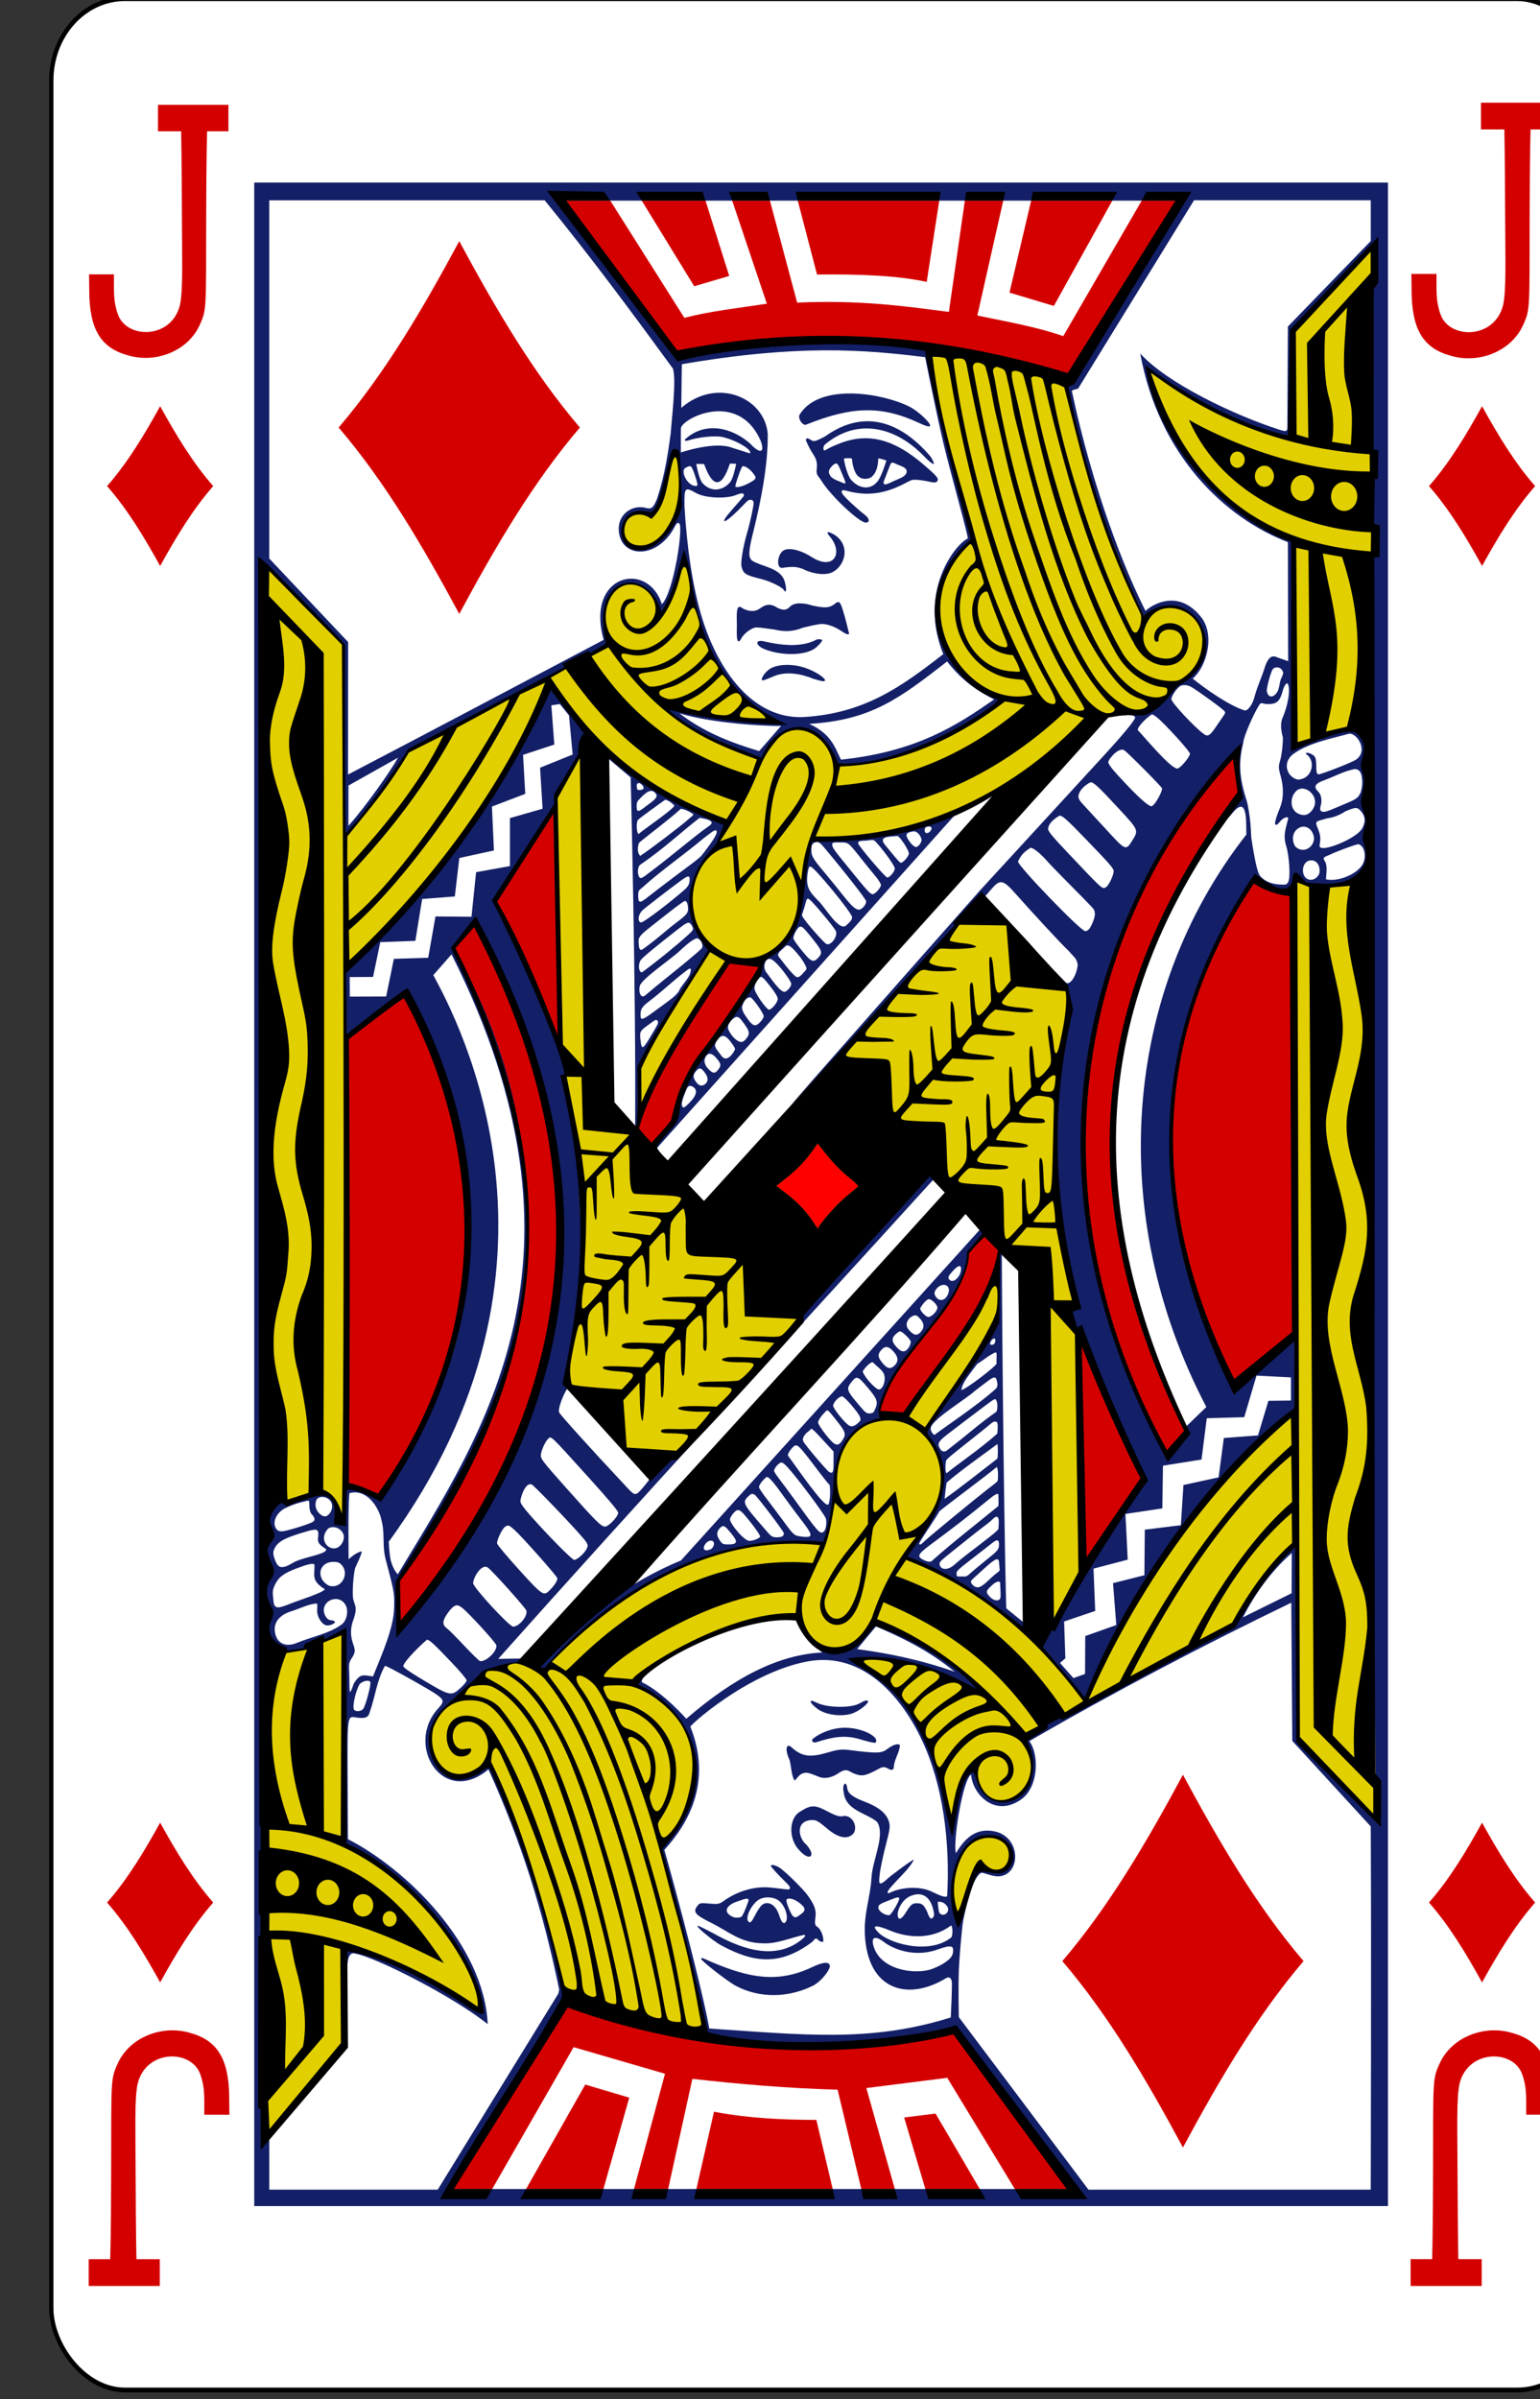 <?xml version="1.0" encoding="UTF-8" standalone="no"?>
<!-- Created with Inkscape (http://www.inkscape.org/) -->

<svg
   id="svg10047"
   height="122.997"
   width="79.003"
   version="1.1"
   viewBox="0 0 79.003 122.997"
   inkscape:version="0.91 r13725"
   sodipodi:docname="ramino-stretch.svgz"
   xmlns:inkscape="http://www.inkscape.org/namespaces/inkscape"
   xmlns:sodipodi="http://sodipodi.sourceforge.net/DTD/sodipodi-0.dtd"
   xmlns="http://www.w3.org/2000/svg"
   xmlns:svg="http://www.w3.org/2000/svg"
   xmlns:rdf="http://www.w3.org/1999/02/22-rdf-syntax-ns#"
   xmlns:cc="http://creativecommons.org/ns#"
   xmlns:dc="http://purl.org/dc/elements/1.1/">
  <rect x="0" y="0" width="79.003" height="122.997" fill="#333333" stroke="none"/>
  <sodipodi:namedview
     pagecolor="#ffffff"
     bordercolor="#666666"
     borderopacity="1"
     objecttolerance="10"
     gridtolerance="10"
     guidetolerance="10"
     inkscape:pageopacity="0"
     inkscape:pageshadow="2"
     inkscape:window-width="1920"
     inkscape:window-height="1016"
     id="namedview1491"
     showgrid="false"
     inkscape:zoom="1.3479675"
     inkscape:cx="513.5"
     inkscape:cy="307.5"
     inkscape:window-x="0"
     inkscape:window-y="0"
     inkscape:window-maximized="1"
     inkscape:current-layer="svg10047"
     showguides="false"
     inkscape:guide-bbox="true"
     inkscape:snap-grids="true"
     inkscape:showpageshadow="2"
     inkscape:pagecheckerboard="0"
     inkscape:deskcolor="#d1d1d1" />
  <defs
     id="defs10049" />
  <g
     id="diamond_jack"
     transform="matrix(0.165,0,0,0.182,-982.465,-150.351)"
     inkscape:label="#diamond_jack">
    <rect
       transform="scale(-1)"
       width="478.691"
       height="673.615"
       rx="22.897"
       ry="23.038"
       x="-6448.971"
       y="-1499.347"
       id="rect7098-3"
       style="display:inline;fill:#ffffff;fill-opacity:1;stroke:#000000;stroke-width:1.342;stroke-miterlimit:4;stroke-dasharray:none;stroke-opacity:1" />
    <path
       d="m 6003.456,855.627 v 7.462 h 7.193 c 0,0 0.174,7.194 0.237,22.452 0.056,14.817 0.356,22.166 -0.582,26.387 -2.52,9.725 -16.509,9.779 -19.288,2.786 -1.616,-4.068 -1.186,-7.23 -1.26,-11.326 h -7.734 c 0,0 0.045,2.062 0.056,4.586 0.045,10.936 3.639,16.166 12.051,18.228 8.649,2.354 18.762,-1.236 22.357,-8.681 2.142,-4.243 1.897,-4.535 1.949,-30.192 0.032,-17.117 0.289,-24.239 0.289,-24.239 h 6.623 v -7.462 h -21.891 z m 0,0"
       id="path35-6-7-1-4"
       style="fill:#d40000;fill-opacity:1"
       inkscape:connector-curvature="0" />
    <path
       d="m 6097.125,894.035 c 11.138,18.735 22.856,36.945 37.5,52.5 -14.644,15.555 -26.362,33.764 -37.5,52.5 -11.138,-18.736 -22.856,-36.945 -37.5,-52.5 14.644,-15.555 26.362,-33.764 37.5,-52.5 z"
       id="path8640"
       style="display:inline;fill:#d40000"
       inkscape:connector-curvature="0" />
    <path
       d="m 6322.125,1326.035 c 11.138,18.735 22.856,36.945 37.5,52.5 -14.644,15.555 -26.362,33.764 -37.5,52.5 -11.138,-18.736 -22.856,-36.945 -37.5,-52.5 14.644,-15.555 26.362,-33.764 37.5,-52.5 z"
       id="path8646"
       style="display:inline;fill:#d40000"
       inkscape:connector-curvature="0" />
    <path
       inkscape:connector-curvature="0"
       style="fill:#d40000;fill-opacity:1"
       id="path8656"
       d="m 6415.015,1470.034 v -7.537 h -7.264 c 0,0 -0.176,-7.265 -0.239,-22.675 -0.057,-14.964 -0.359,-22.387 0.588,-26.649 2.545,-9.822 16.671,-9.876 19.477,-2.814 1.631,4.108 1.197,7.302 1.272,11.439 h 7.81 c 0,0 -0.045,-2.083 -0.057,-4.631 -0.045,-11.045 -3.675,-16.327 -12.169,-18.41 -8.734,-2.377 -18.945,1.248 -22.576,8.768 -2.163,4.285 -1.915,4.58 -1.968,30.492 -0.032,17.287 -0.292,24.481 -0.292,24.481 h -6.687 v 7.537 h 22.106 z m 0,0" />
    <path
       inkscape:connector-curvature="0"
       style="display:inline;fill:#d40000"
       id="path8662"
       d="m 6004.125,940.535 c 4.901,8.029 10.057,15.834 16.5,22.5 -6.443,6.666 -11.6,14.47 -16.5,22.5 -4.901,-8.03 -10.057,-15.834 -16.5,-22.5 6.443,-6.667 11.599,-14.471 16.5,-22.5 z" />
    <path
       inkscape:connector-curvature="0"
       style="display:inline;fill:#d40000"
       id="path8687"
       d="m 6415.125,1339.535 c 4.901,8.029 10.057,15.834 16.5,22.5 -6.443,6.666 -11.6,14.47 -16.5,22.5 -4.901,-8.03 -10.057,-15.834 -16.5,-22.5 6.443,-6.667 11.599,-14.471 16.5,-22.5 z" />
    <path
       d="m 6385.875,877.535 v 570 h -352.5 V 877.535 Z m -126.9,475.22 c 12.605,3.449 12.299,-9.119 3.069,-9.587 -10.342,-0.894 -14.768,16.799 -9.832,23.774 0,0 4.298,-13.329 6.763,-14.187 z m 81.79,-71.059 15.139,-6.779 0.06,-11.345 c -6.313,5.04 -11.246,11.188 -15.199,18.124 z m -103.323,-340.869 c 2.979,1.51 6.571,4.752 6.02,5.321 -0.274,0.283 -1.888,-0.229 -3.352,-0.89 -11.83,-5.003 -21.012,-4.68 -35.119,0.459 -1.068,0.389 -2.662,-1.653 -2.067,-2.776 6.247,-9.275 26.461,-5.978 34.519,-2.113 z m 6.237,13.919 c 2.716,4.097 -0.887,0.992 -2.096,-0.17 -8.752,-8.171 -20.611,-10.94 -30.791,-3.24 -0.473,0.527 -0.536,1.017 -0.396,1.385 0.288,0.754 0.294,-0.05 4.646,-1.566 9.771,-3.672 18.006,-0.656 26.035,5.514 3.307,2.56 4.844,3.819 4.844,4.49 0,0.614 -0.618,0.997 -1.73,0.804 -0.689,-0.119 -2.613,-0.521 -4.02,-0.636 -2.445,-0.201 -2.257,-0.096 -4.762,1.065 -5.354,2.481 -10.286,3.387 -15.88,2.38 -1.296,-0.233 -2.925,-0.663 -3.145,-0.589 -1.254,0.419 0.595,2.077 5.336,5.851 0.933,0.743 2.095,1.378 2.479,2.023 0.597,1 -0.054,1.266 -0.73,1.258 -1.949,-0.023 -10.71,-7.375 -13.712,-11.738 -0.913,-1.327 -1.545,-1.468 -1.547,-2.849 0.175,-1.433 0.404,-2.805 -1.142,-4.812 -1.109,-1.44 -2.18,-3.755 -2.19,-3.866 -0.021,-0.127 0.22,-0.851 1.235,-0.18 0.463,0.086 0.687,0.583 1.534,0.46 0.737,-0.107 1.935,-0.689 3.252,-1.313 12.274,-7.925 23.576,-4.058 32.779,5.729 z m -26.887,0.555 c -0.247,-0.026 0.847,4.53 2.083,5.873 2.437,2.648 6.154,3.131 8.4,0.42 1.264,-1.526 2.652,-5.777 2.652,-5.777 0,0 -1.968,-0.582 -2.518,-0.582 -0.077,0.953 -0.084,3.616 -2.038,5.178 -0.962,0.76 -3.033,0.737 -3.84,0.105 -1.602,-0.789 -2.278,-3.983 -2.3,-5.225 -0.875,-0.274 -2.893,-0.026 -2.439,0.01 z m 14.839,6.563 c 1.73,-0.775 3.979,-1.297 4.495,-2.46 0.681,-1.534 -1.722,-1.998 -2.973,-2.514 -1.729,-0.837 -1.768,-0.531 -2.327,0.807 -0.35,0.836 -0.81,1.925 -1.25,2.927 -1.294,2.509 0,2.161 2.055,1.239 z m -18.726,-4.36 c -0.996,1 -1.184,1.661 -0.294,2.795 0.402,0.513 1.55,1.038 2.798,1.459 1.603,0.541 2.303,1.199 1.297,-0.981 l -1.438,-3.115 c -0.739,-1.492 -1.386,-1.095 -2.363,-0.158 z m 163.758,106.394 c -0.608,0 -6.648,1.988 -8.798,2.948 -2.132,0.818 -2.386,0.795 -1.538,1.978 0.317,0.443 0.574,1.695 0.42,3.065 l -0.16,1.911 c 3.723,0.761 9.281,-1.308 11.194,-3.923 1.36,-1.67 1.221,-5.387 -1.117,-5.979 z m 0.759,-9.326 c -1.131,-1.136 -1.444,-1.176 -4.839,0.089 -1.189,0.798 -3.675,1.796 -5.419,1.911 -4.09,1.092 -4.091,0.66 -2.933,3.29 0.533,1.21 0.708,2.211 0.541,3.329 -0.199,1.324 -0.355,1.506 0.39,1.74 1.956,0.614 11.056,-2.802 12.687,-5.46 1.147,-1.87 0.994,-3.473 -0.426,-4.899 z m -211.656,-90.07 c -0.173,-2.099 -0.218,-5.358 -0.223,-7.111 0.084,-3.416 -1.278,-4.211 -2.73,-2.339 -1.434,4.457 -2.008,11.499 -5.429,15.062 -2.537,0.737 -5.653,-0.564 -7.467,1.202 -4.167,4.057 -0.899,8.639 2.916,8.968 7.816,0.15 13.486,-9.389 12.934,-15.782 z m -19.059,10.941 c -0.272,-4.328 4.026,-7.278 8.394,-6.275 1.77,0.447 2.302,0.041 3.489,-2.496 2.576,-6.96 3.596,-13.939 4.278,-18.506 0.295,-4.108 1.798,-14.801 0.709,-18.208 -12.451,-15.448 -25.559,-31.539 -39.911,-47.439 h -85.622 v 100.915 l 24.536,23.541 -0.047,37.318 c 26.539,-12.554 53,-25.281 79.489,-37.944 -5.772,-18.586 13.8,-22.483 18.092,-10.026 3.714,-3.42 6.761,-21.872 5.391,-22.784 0,0 -0.492,-0.666 -1.315,0.802 -1.354,2.416 -3.125,4.196 -5.019,5.373 -5.518,3.43 -12.085,1.738 -12.463,-4.272 z m 67.942,1.883 c 4.189,3.342 1.946,8.44 -1.535,9.969 -1.844,0.81 -4.804,0.7 -8.062,-0.455 -2.862,-1.32 -4.571,-1.134 -7.503,-0.771 -1.946,0.217 -1.585,-3.874 0.448,-4.929 1.433,-0.744 4.717,-0.392 8.712,1.892 6.892,3.939 9.919,-1.166 5.651,-5.777 -2.366,-2.541 1.685,-0.506 2.291,0.07 z m 141.895,61.106 c -3.684,2.38 -2.155,6.579 1.278,7.281 4.622,-0.098 5.797,-5.425 2.49,-7.265 0,-0.647 1.645,-0.119 2.533,0.548 1.379,1.036 0.121,5.086 1.403,5.248 0.978,-0.015 10.523,-3.406 11.552,-4.083 4.288,-2.443 0.264,-7.958 -2.225,-7.327 -5.169,1.31 -12.196,2.476 -17.03,5.599 z m 21.333,7.88 c -0.089,-2.456 -0.772,-3.548 -2.379,-3.57 -3.359,0.585 -6.485,2.192 -9.62,3.212 -2.45,0.804 -3.443,1.712 -1.577,3.248 0.566,0.65 1.067,1.582 0.794,3.354 -0.642,2.026 -0.151,2.128 0.706,2.226 0.853,0.099 2.802,-0.722 7.802,-2.649 2.63,-1.014 3.137,-1.453 3.819,-2.906 0.306,-1.113 0.496,-1.796 0.455,-2.915 z m -27.83,-31.7 c -0.578,0.682 -1.861,4.963 -1.861,6.021 0.26,1.763 1.566,2.162 2.721,1.024 1.406,-1.263 1.027,-3.17 1.861,-4.632 0.29,-0.509 0.597,-1.213 0.513,-1.499 -0.453,-1.538 -2.339,-1.821 -3.235,-0.914 z m -10.948,23.306 c -42.779,45.738 -69.28,109.029 -22.921,196.32 2.836,2.797 6.804,-6.263 7.302,-6.61 l 5.923,-5.181 c -31.382,-54.326 -25.932,-116.819 12.439,-161.255 l -0.041,-2.82 c -0.091,-6.206 -1.871,-5.937 -4.471,-3.034 -2.755,2.917 -0.911,0.541 0.214,-0.66 0.97,-1.031 2.514,-3.086 2.925,-3.621 -0.504,-3.723 -2.839,-10.662 -1.369,-13.14 z m 2.838,13.743 c 0.44,1.235 0.907,4.057 1.148,6.23 0.147,1.415 0.207,2.75 0.28,4.133 0.454,2.749 1.571,9.057 2.479,10.448 0.978,1.499 3.37,2.595 6.038,2.766 2.28,0.147 2.469,0.106 2.955,-0.64 0.835,-1.28 0.263,-7.739 -0.586,-10.107 -0.955,-2.778 -0.394,-4.287 0.382,-7.04 0.269,-0.996 0.367,-1.065 -0.121,-1.135 -2.135,0.15 -2.845,2.779 -3.689,1.995 -0.284,-0.287 0.455,-2.443 1.452,-4.622 1.051,-2.299 1.364,-5.467 0.114,-9.364 -0.7,-2.182 -0.402,-2.871 0.021,-4.188 0.283,-0.879 0.777,-3.575 0.793,-6.257 -0.997,-3.362 -0.495,-4.867 0.091,-5.979 1.273,-2.853 2.256,-6.72 1.572,-8.891 -0.3,-0.952 -1.086,-0.137 -1.661,1.494 -0.898,3.222 -1.946,3.939 -4.581,3.94 -1.92,0 -2.101,-0.676 -2.736,0.187 -1.441,1.957 -4.962,8.891 -5.029,10.823 -1.361,4.929 -1.429,9.165 1.081,16.205 z m -20.457,-32.377 c -1.163,0.444 -2.95,2.912 -2.952,3.762 0,0.937 7.172,7.941 10.159,9.873 1.353,0.875 1.996,0.254 4.388,-2.978 2.126,-2.872 2.404,-2.897 2.01,-3.45 -0.474,-0.665 -7.784,-5.436 -10.211,-6.791 -0.839,-0.468 -2.261,-0.849 -3.393,-0.416 z m -13.443,12.464 c 1.071,0.825 9.655,10.379 12.203,10.854 0.968,0.18 4.073,-3.369 4.073,-4.175 0,-0.553 -5.36,-6.031 -9.158,-9.36 -1.085,-0.951 -2.284,-1.729 -2.663,-1.729 -1.208,0.622 -4.303,3.13 -4.456,4.41 z m -9.12,9.013 c 0,0.566 0.947,1.731 3.258,4.011 5.887,5.804 9.166,8.461 10.199,8.452 1.127,-0.376 3.166,-3.819 3.287,-5.018 -0.383,-0.719 -10.232,-9.685 -11.507,-10.555 -1.574,-1.525 -5.019,2.03 -5.238,3.11 z m -9.236,9.258 c -0.252,0.853 0.24,1.581 1.487,2.779 0.884,0.85 4.024,3.936 6.978,6.858 6.193,6.126 6.206,6.131 8.195,3.269 2.048,-2.947 2.037,-2.97 -3.999,-8.882 -6.437,-6.304 -7.945,-7.582 -8.942,-7.582 -1.528,0.707 -3.191,1.887 -3.72,3.559 z m 69.022,5.53 c 1.079,0.324 2.07,0.133 2.917,-0.546 4.563,-3.895 -1.909,-8.907 -4.57,-5.781 -1.772,1.756 -1.7,5.527 1.653,6.327 z m -78.499,4.077 c 0,0.652 1.329,2.115 5.931,6.525 11.386,10.912 10.874,10.497 12.136,9.819 0.788,-0.423 2.317,-3.357 2.317,-4.446 0,-0.817 -1.094,-1.948 -9.533,-9.86 -4.948,-4.639 -6.413,-5.81 -7.265,-5.81 -1.349,0.67 -3.528,2.122 -3.586,3.772 z m 78.21,-0.411 c -2.236,0.977 -2.653,3.406 -1.385,5.326 2.432,2.152 5.813,0.374 5.869,-2.4 -0.42,-2.599 -2.617,-3.696 -4.484,-2.926 z m -87.567,9.574 c 0,1.303 19.496,19.606 20.884,19.606 0.942,0 1.617,-0.766 2.502,-2.839 0.768,-1.798 0.69,-2.862 -0.276,-3.795 -1.409,-1.361 -5.167,-4.837 -8.741,-8.085 -2.114,-1.921 -4.543,-4.215 -5.399,-5.098 -2.005,-2.066 -4.212,-3.666 -5.058,-3.666 -1.208,0.708 -2.886,1.665 -3.912,3.877 z m 88.588,2.36 c -0.021,0.735 0.168,1.485 0.692,2.044 1.339,1.43 3.828,0.678 4.451,-1.217 0.569,-4.457 -4.962,-4.653 -5.143,-0.827 z m -14.439,142.459 -3.813,11.704 -11.651,0.301 -1.633,11.635 -11.99,1.733 -0.192,12.021 -11.471,1.573 0.709,12.873 -10.637,2.528 0.528,11.918 -9.666,2.976 0.387,10.374 -1.662,1.307 4.181,4.268 3.6,-1.174 0.064,-10.662 9.653,-3.119 -1.017,-11.796 9.757,-2.234 0.123,-12.827 11.21,-1.263 0.801,-11.318 10.935,-2.162 1.631,-11.086 10.612,-0.724 3.239,-9.744 7.011,-0.081 v -6.522 z m -126.763,-209.405 c 0.366,0.878 -0.59,0.747 -2.256,-0.309 -1.743,-1.105 -4.281,-2.026 -6.085,-2.03 -0.752,0 -3.44,0.48 -5.973,1.07 -3.026,1.115 -5.71,1.181 -8.855,0.498 -2.337,-0.316 -4.69,-0.571 -5.229,-0.567 -1.562,-0.219 -4.209,1.717 -4.918,2.934 -1.923,3.301 -1.465,-2.696 -1.473,-3.381 -0.034,-3.072 -0.417,-6.603 1.775,-4.96 1.297,0.673 3.56,1.271 5.368,0.059 1.82,-1.22 3.325,-1.48 5.457,-0.192 1.75,0.693 2.674,0.839 3.983,-0.382 1.459,-1.361 4.998,-0.876 6.894,-0.251 3.259,0.544 5.083,1.018 7.267,-0.715 1.165,-0.671 1.465,-0.172 2.342,2.421 0.877,2.593 1.57,5.483 1.705,5.806 z m -8.295,2.167 c 0.207,0.335 -1.542,2.055 -2.723,2.668 -3.467,1.8 -10.354,1.72 -15.28,-0.107 -2.567,-0.952 -2.963,-2.581 -0.466,-2.238 5.197,1.094 11.717,1.994 16.739,-0.406 0.394,-0.212 1.631,-0.076 1.729,0.082 z m -4.397,8.15 c 3.555,1.324 5.299,2.733 5.299,3.182 0,0.483 -0.762,0.394 -3.556,-0.371 -3.807,-1.418 -8.307,-2.164 -12.062,-0.845 -2.702,1.002 -4.05,1.637 -4.05,1.034 0,-0.638 1.116,-2.299 2.972,-3.254 3.695,-1.512 8.568,-0.794 11.398,0.254 z m -77.147,9.91 -2.638,0.363 0.916,11.05 -9.716,2.895 0.682,10.989 -10.355,3.578 0.618,12.369 -10.76,2.128 -1.403,10.825 -10.158,0.726 -2.105,11.777 -10.912,0.377 -2.248,9.789 -7.261,0.046 0.032,5.497 11.31,-0.035 2.395,-10.595 10.674,-0.308 2.265,-11.639 11.192,0.082 1.432,-12.543 10.525,-1.732 v -13.507 l 10.152,-2.644 -0.786,-11.55 10.141,-3.715 -1.146,-11.023 z m -67.831,259.277 c 1.451,-1.038 2,-3.094 1.551,-4.768 -1.429,-3.79 -6.46,-2.608 -7.056,0.149 -0.298,1.195 0.492,3 1.866,3.392 0.241,0.069 1.094,-0.01 1.54,0.449 0.321,0.332 -1.68,1.362 -2.86,0.971 -1.473,-0.488 -2.677,-2.443 -2.678,-4.135 0,-0.657 0.183,-1.63 -0.054,-1.956 -2.434,0.06 -5.221,1.404 -7.83,2.13 -4.408,1.227 -6.003,3.765 -5.026,6.738 0.815,2.478 3.341,3.461 6.66,2.207 4.557,-1.721 9.904,-2.544 13.887,-5.177 z m 188.242,-271.279 c -14.931,10.531 -23.724,16.55 -42.886,17.588 6.837,2.823 7.953,6.532 9.874,10.081 23.741,-2.253 36.346,-9.863 47.624,-16.968 -4.66,-2.203 -9.526,-4.765 -14.611,-10.701 z m -83.226,14.606 c 7.241,5.137 15.857,8.242 24.794,10.641 l 6.851,-7.125 c 0.399,0.254 -19.835,-0.205 -31.645,-3.516 z m -69.517,67.594 c 46.697,72.037 15.328,135.425 -17.142,175.816 -1.043,1.325 -1.296,1.392 -1.061,2.446 0.31,1.39 0.692,8.39 0.455,12.435 60.02,-59.716 61.558,-137.513 23.911,-199.255 -2.691,2.415 -8.118,5.63 -6.163,8.557 z m -7.003,6.163 c 7.666,12.814 48.494,82.205 -13.866,159.617 0,0 0.214,3.947 0.68,5.43 0.836,2.658 2.139,3.729 2.139,3.729 26.191,-39.47 64.256,-88.859 16.714,-174.632 z m 35.706,130.6 c -0.933,0.764 -2.289,3.54 -2.289,4.687 0,1.022 0.734,1.877 7.769,9.042 9.378,9.552 10.996,11.012 12.197,11.012 1.134,0 4.094,-2.818 4.094,-3.898 0,-0.517 -2.76,-3.502 -9.273,-10.029 -12.087,-12.112 -11.515,-11.618 -12.498,-10.814 z m -8.638,17.592 c 0,0.575 0.869,1.717 2.924,3.84 5.421,5.601 13.153,12.703 13.832,12.703 0.864,0 3.23,-1.922 3.852,-3.129 0.437,-0.849 0.428,-1.042 -0.085,-1.845 -0.958,-1.5 -13.054,-13.026 -16.492,-15.925 -2.065,-1.903 -3.933,2.91 -4.032,4.357 z m -4.675,7.147 c -0.958,0.515 -2.775,3.925 -2.556,4.797 0.102,0.407 3.171,3.722 6.818,7.366 7.216,7.209 7.636,7.469 9.435,5.855 1.629,-1.462 2.649,-2.927 2.448,-3.515 -0.245,-0.718 -11.047,-11.742 -13.255,-13.528 -1.745,-1.412 -1.949,-1.48 -2.89,-0.975 z m -55.065,0.534 c -3.391,3.269 0.452,6.854 3.244,5.199 1.188,-0.737 1.895,-2.345 1.531,-3.414 -0.604,-1.773 -2.998,-2.74 -4.776,-1.785 z m -6.716,0.834 c -5.74,1.513 -8.49,2.525 -9.691,4.321 -0.832,1.243 -0.927,2.008 0,4.036 0.864,1.871 1.872,2.442 5.468,0.464 2.47,-1.359 7.969,-2.009 9.892,-3.149 0.769,-0.665 0.394,-0.658 -0.225,-1.052 -1.384,-0.882 -2.06,-1.484 -1.909,-2.651 0.328,-2.541 0.066,-2.931 -3.544,-1.969 z m 6.077,9.034 c -2.788,1.431 -2.224,4.886 0.889,6.258 4.109,1.086 6.755,-3.878 3.392,-6.297 -0.901,-0.634 -3.187,-0.522 -4.281,0.039 z m -9.263,1.399 c -4.028,1.387 -5.579,2.472 -6.742,4.709 -0.921,1.771 -0.528,2.562 -0.406,4.276 0.186,2.597 1.486,2.301 5.242,0.942 1.833,-0.711 10.608,-3.191 10.73,-4.093 -4.235,-2.431 -3.154,-3.712 -3.189,-6.814 -0.221,-0.705 -2.209,-0.199 -5.635,0.98 z m 54.939,4.136 c 0,1.172 11.261,12.244 12.454,12.244 1.86,0 4.524,-2.902 4.126,-4.495 -0.181,-0.722 -10.741,-11.392 -12.058,-12.183 -1.845,-1.083 -4.404,2.667 -4.521,4.434 z m -6.473,6.902 c -0.485,0.383 -1.346,1.374 -1.914,2.202 -1.214,1.771 -1.127,2.758 0.324,3.693 0.531,0.342 2.892,2.486 5.247,4.766 2.355,2.28 4.586,4.257 4.956,4.395 1.942,0.259 5.45,-2.862 5.087,-4.46 -0.209,-0.836 -8.84,-9.369 -10.766,-10.644 -1.245,-0.824 -1.843,-0.814 -2.934,0.048 z m -15.248,16.492 c 0,0.315 1.959,1.581 5.096,3.292 9.589,5.231 9.754,5.267 12.751,2.817 1.028,-0.841 1.868,-1.798 1.868,-2.128 0,-0.336 -2.078,-2.574 -4.728,-5.09 -5.499,-5.223 -6.852,-6.351 -7.619,-6.351 -1.585,1.169 -7.125,6.011 -7.369,7.46 z m -13.424,4.917 c -1.183,1.423 -2.513,6.356 -1.881,7.349 0.581,0.584 2.075,0.494 2.793,-0.158 0.74,-0.672 2.564,-6.869 2.283,-7.603 -0.286,-0.748 -2.168,-0.398 -3.195,0.413 z m 104.761,-209.959 c -0.908,0.122 -2.685,1.235 -5.27,3.464 -2.762,2.382 -11.513,7.682 -12.463,9.813 -0.425,1.212 -0.117,2.95 0.797,3.082 0.694,0.1 0.842,-0.432 6.66,-4.643 3.924,-2.84 10.821,-7.916 11.857,-8.992 0.45,-1.153 -0.567,-2.603 -1.581,-2.724 z m 0.815,-33.931 c -5.99,4.172 -10.842,8.494 -18.651,13.325 -0.603,0.799 -0.695,1.988 -0.328,2.959 0.455,1.201 1.084,0.727 3.447,-0.921 5.755,-3.893 11.676,-8.478 16.634,-11.878 1.59,-1.081 2.93,-1.679 2.594,-2.288 -0.446,-0.807 -2.904,-1.051 -3.697,-1.197 z m -5.825,-2.56 c -3.939,3.235 -8.653,6.323 -12.86,9.452 -0.589,0.59 -0.741,2.579 -0.138,3.395 0.477,0.644 0.083,0.525 1.247,-0.138 1.703,-0.97 11.891,-7.944 13.79,-9.521 1.106,-0.918 2.027,-1.377 1.753,-1.698 -1.273,-0.823 -2.625,-1.33 -3.792,-1.49 z m -4.951,-2.506 c -0.815,0.547 -7.817,5.042 -8.38,5.639 -0.645,0.684 -0.458,3.742 0.168,3.983 1.769,-1.413 11.109,-7.124 11.126,-8.044 -0.951,-0.858 -2.207,-1.647 -2.914,-1.579 z m -7.488,-0.626 c -1.076,0.989 -1.29,1.157 -1.312,2.266 -0.041,2.008 0.455,1.923 3.306,-0.123 1.992,-1.293 3.204,-2.203 2.847,-2.978 -1.415,-2.223 -3.424,-0.469 -4.841,0.835 z m -0.772,-4.103 c -0.559,0.208 -0.563,0.497 -0.483,1.198 0.091,0.78 0.203,0.747 1.05,0.747 2.268,-0.085 0.223,-2.147 -0.567,-1.946 z m 27.265,11.24 c -1.029,3.411 -2.471,6.109 -4.827,8.667 -9.42,8.38 -6.542,18.695 -0.593,27.092 -7.697,10.817 -15.381,22.277 -21.994,32.777 l 0.024,17.07 -0.888,-0.094 c 0.307,-37.252 -1.387,-98.336 -1.387,-98.336 l -7.652,-5.859 1.031,-0.512 c -1.259,0.198 22.278,14.991 36.288,19.195 z m -6.916,4.254 c -6.515,4.936 -12.853,8.817 -19.314,14.074 -0.687,0.569 -1.093,0.6 -1.112,1.89 -0.036,2.46 0.451,2.485 2.866,0.75 1.07,-0.768 4.988,-3.518 8.707,-6.039 3.881,-2.63 7.475,-4.969 8.197,-5.809 3.636,-4.231 4.979,-6.223 4.606,-6.829 -0.39,-0.633 -1.127,0.052 -3.95,1.963 z m -7.107,11.963 c -3.347,2.213 -11.357,7.796 -12.087,8.484 -1.269,1.197 -1.491,3.107 -0.345,3.326 0.559,0.107 6.76,-4.043 11.999,-8.031 2.551,-1.941 3.118,-2.39 3.118,-4.219 0,-1.108 -0.667,-0.895 -2.686,0.44 z m -3.338,8.693 c -10.266,7.327 -10.002,6.708 -9.779,9.437 0.075,0.921 0.278,1.34 0.687,1.417 0.319,0.061 2.133,-1.248 4.176,-2.691 2.043,-1.443 4.478,-3.38 5.7,-4.231 3.567,-2.485 4.748,-3.154 4.748,-4.578 0,-1.405 -0.377,-2.29 -0.996,-2.29 -0.233,0 -2.274,1.321 -4.536,2.936 z m 1.472,5.675 c -4.728,3.352 -9.938,7.135 -10.647,8.033 -0.862,1.091 -0.708,3.465 0.392,3.465 4.745,-3.183 10.456,-7.367 14.47,-10.671 0.519,-0.459 1.179,-0.899 1.386,-1.5 0.039,-0.775 -0.931,-1.799 -1.317,-1.831 -0.783,0 -1.986,0.874 -4.284,2.503 z m 3.079,11.345 c -3.61,2.456 -6.893,5.373 -10.479,7.85 -2.693,1.85 -3.456,2.423 -3.296,4.75 0.093,1.342 1.268,0.57 5.83,-2.481 3.344,-2.237 4.882,-3.121 6.067,-4.651 0.832,-1.931 3.575,-3.744 3.721,-5.952 0,-0.819 -0.538,-0.43 -1.843,0.484 z m -11.083,14.758 c -2.773,1.844 -3.036,1.886 -2.735,4.336 0.377,3.066 0.69,2.884 3.34,-1.178 1.742,-2.672 2.339,-3.445 2.074,-3.942 -0.452,-0.848 -0.951,-0.364 -2.679,0.785 z m 10.098,22.556 c 0.294,1.364 0.71,1.069 2.106,-0.162 2.568,-2.264 2.973,-3.903 1.373,-4.762 -0.849,-0.456 -1.506,-0.404 -2.012,0.714 -1.089,2.41 -1.393,3.261 -1.468,4.21 z m 14.386,-21.431 c 0.332,1.246 1.847,2.942 3.001,3.541 1.144,0.594 1.839,0.483 2.932,-0.912 1.008,-1.286 0.538,-2.05 -0.975,-3.972 -1.109,-1.409 -1.559,-1.856 -2.431,-1.856 -1.059,0.416 -2.749,1.847 -2.527,3.198 z m 55.68,-53.738 c 0.733,1.422 2.29,2.922 3.004,2.671 0.756,-0.266 1.492,-1.354 1.502,-2.038 -0.312,-1.397 -1.486,-2.342 -2.39,-2.369 -1.702,0.242 -2.735,0.539 -2.115,1.735 z m -6.79,2.166 c 1.466,1.553 4.365,4.978 4.84,4.978 0.742,0 2.512,-1.865 2.512,-2.632 0,-0.905 -2.64,-4.615 -3.518,-4.912 -2.22,0.207 -6.297,-0.043 -3.834,2.566 z m -8.38,-0.436 c 0.153,0.75 8.407,9.558 9.016,9.558 0.787,0 2.342,-1.733 2.342,-2.533 0,-0.642 -2.665,-4.133 -5.129,-6.717 -1.226,-1.286 -1.336,-1.471 -2.838,-1.236 -1.639,0.257 -3.774,-0.099 -3.392,0.927 z m -14.585,1.968 c 0,1.777 0.926,2.752 4.653,6.801 1.352,1.469 3.637,4.021 5.077,5.672 2.785,3.192 3.978,4.171 5.089,4.173 0.876,0 2.22,-1.425 2.22,-2.335 0,-0.584 -6.859,-8.479 -13.072,-15.181 -1.379,-1.487 -1.997,-1.921 -3.319,-1.213 -0.76,0.521 -0.647,1.402 -0.647,2.083 z m 10.74,21.152 c 1.394,-1.151 1.913,-1.621 1.92,-2.389 0,-1.17 -11.83,-14.23 -12.886,-14.23 -0.62,0 -0.525,0.085 -0.891,1.49 -0.733,4.262 0.42,5.513 3.489,8.325 2.057,1.885 6.205,8.375 8.368,6.804 z m -20.881,8.737 c 3.304,3.968 5.133,5.793 5.804,5.793 0.459,0 1.146,-0.444 1.888,-1.268 1.234,-1.174 1.117,-1.131 0.335,-2.528 -0.406,-0.725 -1.542,-2.153 -2.526,-3.172 -1.821,-1.887 -2.754,-2.487 -3.632,-1.582 -0.777,0.801 -2.694,1.747 -1.87,2.757 z m 1.725,9.9 c 0.806,0.01 2.16,-1.449 2.16,-2.243 0,-0.671 -2.682,-4.045 -4.552,-5.726 -1.513,-1.361 -2.226,-1.726 -3.279,-0.829 -0.787,1.147 -0.609,2.196 -0.119,3.071 1.338,1.531 4.265,5.66 5.787,5.728 z m -9.289,-0.972 c 0.021,1.157 3.403,5.572 4.474,6.012 0.89,0 2.779,-2.081 2.779,-3.041 0,-0.515 -0.724,-1.662 -1.951,-3.092 -2.414,-2.813 -3.033,-3.432 -3.559,-2.992 -0.86,0.719 -1.763,1.98 -1.744,3.114 z m -3.817,4.972 c -0.223,0.97 0.375,1.968 1.726,3.671 1.689,2.129 2.517,2.272 4.109,0.623 0.587,-0.608 0.861,-1.14 0.861,-1.435 0,-0.813 -3.543,-5.332 -4.2,-5.332 -1.521,0.188 -1.985,1.299 -2.496,2.473 z m 6.232,-11.195 c 0.317,-1.459 0.928,-2.412 2.331,-3.089 10.817,-7.825 10.468,-20.575 12.777,-32.346 17.515,0.176 45.205,-7.037 45.033,-7.416 l -93.082,94.269 c 0,0 -1.155,-0.288 -0.448,-1.114 7.533,-5.436 7.064,-16.007 12.018,-21.301 8.278,-10.043 15.971,-18.755 21.37,-29.004 z m 50.522,-38.505 c -0.151,1.066 0.825,1.355 1.679,0.498 0.837,-0.84 0.506,-1.496 -0.685,-1.358 -0.627,0.073 -0.919,0.325 -0.994,0.859 z m -28.686,3.962 c -0.342,0.896 0.473,1.735 5.462,7.292 5.051,5.627 6.196,6.944 7.07,6.944 0.742,0 2.55,-1.843 2.55,-2.597 0,-0.346 -0.794,-1.487 -1.764,-2.534 -0.971,-1.047 -2.813,-3.104 -4.094,-4.571 -2.206,-2.526 -3.255,-3.746 -4.095,-4.334 -0.825,-0.578 -1.448,-0.547 -2.768,-0.547 -1.813,0 -2.206,-0.06 -2.362,0.347 z m -8.629,17.69 c -0.343,1.107 -0.832,2.085 -0.835,2.5 0,0.773 6.37,7.298 7.449,7.997 1.291,0.837 3.717,-1.897 3.113,-3.495 -0.166,-0.441 -2.064,-2.68 -4.215,-4.976 -2.735,-2.919 -4.103,-4.294 -4.547,-4.226 -0.455,0.07 -0.517,0.758 -0.964,2.2 z m -2.666,6.856 c -0.466,0.689 -0.848,1.598 -0.848,2.02 0,0.479 1.067,1.777 2.594,3.499 2.844,3.209 3.573,3.58 5.13,2.082 1.55,-1.49 1.024,-2.18 -1.702,-5.28 -3.413,-3.882 -3.799,-4.353 -5.175,-2.321 z m -24.376,30.644 c -1.061,1.266 -1.084,1.893 -0.112,3.049 0.413,0.492 1.013,1.209 1.333,1.593 0.876,1.053 2.033,0.879 3.227,-0.487 0.571,-0.652 0.947,-1.31 0.946,-1.534 0,-0.224 -0.614,-1.125 -1.363,-2.001 -1.682,-1.97 -2.721,-2.183 -4.03,-0.621 z m -3.735,4.836 c -0.722,1.106 -0.396,2.32 0.953,3.557 1.278,1.171 1.913,1.221 2.811,0.22 1.2,-1.338 1.006,-1.786 -0.283,-3.219 -1.458,-1.62 -2.63,-1.863 -3.481,-0.557 z m -2.994,4.013 c -0.998,1.001 -0.979,1.858 -0.085,2.999 0.837,1.069 1.703,1.359 2.585,0.885 1.533,-0.824 1.371,-2.237 -0.138,-3.834 -0.916,-0.969 -1.346,-1.071 -2.363,-0.05 z m 71.221,-201.081 c -19.063,-2.144 -39.543,-3.642 -75.646,1.989 l -0.181,12.301 c 11.261,-8.816 26.043,-2.773 26.895,7.375 0.1,9.044 -2.306,19.477 -4.333,26.915 -1.509,5.529 -1.94,7.662 -0.528,8.738 3.115,1.762 8.642,1.984 10.054,5.658 0.677,1.939 0.741,4.013 -0.249,2.535 -0.454,-0.679 -4.05,-2.358 -6.857,-2.987 -4.889,-1.096 -5.675,-1.462 -6.23,-3.477 -0.35,-1.272 0.456,-5.665 1.744,-9.629 0.922,-2.838 1.999,-7.394 1.999,-8.276 0,-0.959 -0.75,-1.116 -1.59,-0.849 -0.362,0.115 -2.08,1.841 -3.162,2.811 -4.697,4.207 -6.06,4.081 -2.048,-0.035 1.596,-1.637 3.796,-3.895 3.796,-4.066 0,-0.871 -0.815,-0.771 -2.618,-0.117 -2.777,1.007 -9.289,0.885 -12.186,-0.576 -3.602,-1.817 -3.754,-1.736 -3.672,3.77 0.648,10.291 2.318,22.466 5.658,31.968 5.094,14.491 15.672,27.938 31.301,27.333 19.05,-0.996 30.546,-8.612 43.507,-17.735 -7.828,-17.434 3.485,-30.788 7.584,-32.551 0.395,-0.17 -5.13,-17.721 -7.49,-26.638 -2.144,-8.1 -5.747,-24.457 -5.747,-24.457 z m -81.097,420.501 c 0.443,1.147 11.04,35.817 14.004,50.317 28.651,1.673 49.836,4.061 75.063,-3.129 0,0 0.547,-9.768 0.283,-10.242 -0.257,-1.206 -1.125,-1.178 -1.835,-0.783 -11.652,6.428 -24.281,3.532 -25.157,-12.319 -0.335,-6.053 1.692,-10.319 2.061,-16.061 0.322,-5.014 4.252,-11.698 1.87,-15.507 -0.305,-0.469 -1.984,-1.391 -4.278,-2.377 -4.278,-1.839 -5.954,-3.527 -6.268,-6.335 -0.466,-1.938 0.715,-3.239 1.071,-1.249 0.226,1.264 0.447,2.376 5.728,4.191 5.147,1.77 6.536,3.821 7.049,4.901 0.708,1.49 0.574,2.546 -0.089,4.921 -1.409,5.053 -2.799,10.207 -2.67,12.641 0.045,0.875 1.012,0.45 2.248,-0.605 1.569,-1.34 8.282,-5.777 8.47,-5.588 0.089,0.088 -1.108,1.876 -2.987,3.68 -2.279,2.188 -5.116,4.839 -5.116,5.325 0,0.861 0.334,0.263 2.544,-0.396 3.853,-1.066 8.291,-0.913 11.276,0.411 2.532,1.119 4.306,1.767 4.683,1.155 0.937,-15.44 -1.347,-31.356 -7.8,-43.772 -5.78,-11.281 -17.794,-25.408 -35.861,-22.238 -18.667,3.275 -36.828,18.349 -36.176,18.366 6.966,15.835 -0.971,27.628 -8.115,34.692 z m 147.977,-421.528 c 8.271,8.316 29.121,17.363 43.451,21.515 1.147,0.248 2.276,0.796 2.284,-0.567 l 0.168,-28.542 25.769,-24.095 v -11.482 h -54.945 l -36.068,53.077 c 0,0 -1.739,0.313 -1.931,0.638 6.62,28.191 16.59,50.706 22.924,61.99 -0.106,-0.14 9.107,-7.473 17.209,1.644 4.546,5.116 1.756,14.1 -2.557,17.392 3.639,2.687 11.179,7.56 16.122,8.966 1.028,0.252 2.56,-1.835 3.062,-3.725 0.903,-3.071 2.405,-5.817 3.414,-8.913 1.108,-2.586 2.176,-2.977 3.83,-2.25 2.576,0.767 3.259,1.035 3.259,1.035 l -0.085,-33.553 c -19.768,-6.886 -40.115,-24.528 -45.909,-53.13 z m -82.166,358.568 -5.856,6.386 c 9.266,1.142 18.98,2.804 30.346,6.387 -7.892,-5.89 -16.157,-9.535 -24.489,-12.772 z m 32.187,17.964 c -10.329,-3.457 -23.396,-11.519 -39.715,-8.484 14.875,5.924 26.171,19.765 30.983,47.944 1.052,-5.469 3.228,-16.843 6.654,-18.074 4.814,18.701 24.167,7.825 16.407,-7.427 19.614,-13.528 43.197,-21.163 64.587,-31.598 0,0 3.22,-9.92 19.242,-23.509 3.025,15.932 -0.579,39.57 1.296,55.578 l 25.119,23.815 c -0.385,-4.535 -0.209,-7.349 0,-12.66 -0.689,-0.925 -1.642,-1.41 -2.61,-1.989 -1.623,-91.781 0.56,-182.509 0.54,-265.873 0.249,-51.088 -1.097,-104.317 -0.352,-152.553 l 0.939,-1.745 -0.039,-11.529 -25.649,24.518 c 0,0 1.193,17.398 -0.151,30.691 -16.187,-3.272 -31.283,-10.908 -44.818,-19.283 -1.704,-0.475 8.306,33.401 44.707,48.447 0,0 0.049,10.582 0.049,33.583 0,22.189 0.344,24.538 0.835,24.899 1.474,-1.608 20.102,-7.908 21.045,-6.843 -0.498,-0.167 5.254,39.277 0.281,45.268 l -17.82,-0.377 c -5.097,-4.13 -3.049,0.9 -6.008,1.728 -1.775,0.48 -10.017,-2.744 -10.017,-2.744 -33.963,40.248 -30.569,106.439 -6.196,143.681 6.244,-5.09 12.883,-11.99 19.144,-14.951 0.076,0.216 0.115,20.534 0.115,20.534 -32.452,20.912 -67.752,81.485 -65.501,81.69 0,0 -10.048,-9.825 -13.949,-15.381 l 32.035,-46.578 c -7.339,-14.833 -14.761,-28.284 -19.576,-41.327 -0.652,-1.765 -2.659,-1.715 -3.164,-3.571 -0.432,-1.587 1.497,-3.79 1.231,-5.541 -6.761,-25.956 -8.294,-53.499 -1.623,-78.451 1.405,-5.617 -1.17,-10.169 -4.613,-14.394 -0.285,-0.368 3.209,3.036 3.521,3.224 1.198,0.722 3.195,-1.811 3.616,-5.008 -0.276,-1.959 -1.335,-2.304 -2.738,-3.892 -2.473,-2.063 -12.294,-11.772 -16.62,-16.207 -3.842,-3.939 -4.836,-4.116 -7.425,-1.323 -0.731,0.685 -1.49,1.617 -2.197,2.197 -0.132,-0.215 -1.09,0.785 -1.416,1.105 l -57.852,56.689 c -6.72,6.585 57.767,-59.481 57.767,-59.481 0,0 31.271,-30.82 38.942,-38.418 7.923,-7.848 8.993,-9.565 9.31,-10.148 0.565,-1.041 -2.555,-1.012 -3.975,-0.801 -0.114,0.015 1.192,-0.302 2.512,-0.292 8.145,1.108 10.919,-7.211 16.052,-9.031 13.583,-9.683 4.45,-25.234 -8.527,-20.099 l -3.161,1.526 c -7.866,-14.666 -19.21,-41.382 -24.535,-64.603 l 2.146,-0.996 34.219,-51.534 h -194.062 c 13.94,13.931 25.797,31.036 37.873,43.837 19.354,-5.811 77.874,-4.625 76.95,-2.099 0,0 8.862,36.012 13.872,53.703 -15.909,13.679 -14.278,35.257 8.816,44.944 -16.813,13.327 -33.738,17.843 -50.239,18.925 -5.36,-13.666 -17.943,-14.526 -23.884,-2.013 -0.039,0.14 -22.314,-6.873 -30.525,-14.465 12.177,1.265 24.202,3.699 36.388,4.283 -10.726,-4.252 -21.646,-15.356 -25.145,-28.055 -1.713,-4.535 -4.332,-19.507 -5.025,-19.562 0,0 -4.065,17.293 -7.216,16.342 -8.037,-16.838 -21.895,-4.172 -16.057,9.241 -20.47,9.809 -43.502,20.764 -62.333,29.856 -5.495,8.32 -19.009,24.12 -19.896,24.189 0,0 -24.856,142.951 -24.85,190.739 0.825,57.451 -0.998,121.402 1.469,175.138 v 15.298 h 52.371 l 37.477,-55.201 c 0,0 0.282,-0.877 0.276,-1.258 -5.115,-22.323 -11.677,-41.321 -21.975,-61.944 -14.209,10.774 -26.184,-6.968 -15.527,-17.27 2,-1.934 1.465,-2.422 -0.536,-3.768 -1.973,-1.327 -15.46,-8.138 -16.087,-8.138 -2.439,3.637 -3.146,9.009 -4.79,13.113 -0.414,1.563 -1.591,1.756 -3.94,1.478 -3.021,-0.356 -3.005,-1.618 -2.904,17.676 l 0.087,16.572 c 18.219,8.424 42.34,29.842 43.466,52.117 -10.534,-7.695 -34.739,-18.881 -41.202,-19.883 -2.839,-0.796 -2.403,4.171 -2.491,6.164 -0.769,-0.516 -1.047,-8.19 -1.047,-8.19 10.693,3.245 16.296,2.583 42.986,18.108 -4.579,-21.908 -26.433,-39.188 -42.279,-47.068 0,0 -0.663,-10.405 -0.629,-22.062 0.102,-35.548 -0.252,-37.114 -0.252,-37.114 0,0.016 -8.721,2.232 -11.142,3.437 -4.324,3.477 -11.253,0.811 -12.212,-1.75 -1.406,-13.416 -0.054,-25.854 0.243,-38.666 7.386,-0.529 11.432,-2.089 15.076,-2.238 2.368,0.318 3.808,0.333 5.019,1.685 3.527,7.649 3.299,2.799 3.727,-2.946 0.324,-1.7 9.154,1.259 10.035,1.771 38.133,-44.069 34.884,-94.804 8.985,-141.79 -4.279,2.898 -11.646,8.43 -19.011,12.063 -0.177,-5.978 -0.278,-18.283 -0.278,-18.283 29.853,-21.988 65.603,-80.243 64.395,-80.404 l 12.129,14.538 c 0,0 -7.635,12.184 -10.326,15.406 -0.314,0.369 -0.514,4.148 -0.514,4.148 l -18.534,26.904 c 7.904,17.955 18.749,31.752 21.54,49.294 12.365,56.084 -1.034,83.98 -0.045,86.104 0,0 0.164,1.122 0.427,1.341 0.405,0.338 -0.106,0.662 -0.56,1.463 -0.882,1.553 -2.287,4.74 -1.807,5.684 0.355,0.698 10.382,10.763 18.979,19.051 4.522,4.36 4.343,4.859 6.679,2.478 0.866,-0.883 2.997,-3.396 2.997,-3.396 31.061,-28.849 55.711,-55.12 86.881,-85.831 l 1.496,1.365 c -45.344,45.246 -91.106,90.04 -136.011,135.724 l 7.898,-0.135 c -0.224,0.574 -0.551,1.11 -1.01,1.266 -4.234,0 -8.59,1.286 -11.737,3.079 -6.404,4.776 -15.599,11.171 -16.319,17.471 0.461,12.125 10.649,13.882 18.004,7.954 10.226,18.438 18.32,40.621 22.657,61.329 0.205,1.028 1.646,2.801 1.862,3.975 -2.191,6.877 -36.917,54.384 -36.917,54.384 h 195.017 l -37.115,-44.369 c 0,1.771 -52.894,8.041 -77.12,0.635 l -14.752,-52.611 c 13.402,-13.008 17.363,-34.399 -7.285,-45.535 -0.48,-1.043 2.337,-2.759 2.337,-2.759 -0.392,0.641 -1.073,1.305 -0.797,1.895 6.643,2.915 13.757,10.297 13.757,10.297 14.829,-11.629 28.689,-18.104 42.266,-18.678 0,0 -7.168,-4.879 -8.553,-10.239 0,0 0.665,0.081 0.84,0.296 1.471,1.806 4.853,7.646 7.705,9.366 4.833,1.164 7.693,0.317 11.507,-2.323 l 5.164,-5.008 c 11.847,3.618 25.006,9.535 32.256,18.518 z m 1.983,-128.766 -5.407,5.356 c -0.618,3.975 -1.693,9.03 -6.262,14.535 -5.068,6.106 -10.671,11.848 -14.796,17.284 -4.955,6.531 -7.645,12.441 -6.342,15.182 -7.385,1.335 -14.165,7.878 -14.381,19.753 -0.087,6.238 -3.085,15.338 -3.312,15.211 0,0 -51.546,1.76 -87.004,35.696 0,0 -2.485,-0.542 -1.902,-0.993 13.436,-13.509 27.724,-23.47 44.613,-29.811 l 93.146,-93.406 z m -10.313,10.717 c -1.392,1.397 -1.706,1.856 -0.918,2.512 1.201,1.001 3.513,-1.065 3.513,-3.139 0,-1.32 -1.04,-0.933 -2.595,0.627 z m -4.822,4.759 c -1.107,1.065 -1.067,1.84 -0.151,2.759 1.258,1.263 3.09,0.487 3.705,-1.551 0.62,-2.054 -1.815,-2.881 -3.554,-1.208 z m -4.244,4.31 c -0.57,0.652 -1.037,1.32 -1.037,1.484 0,0.723 1.778,2.362 2.562,2.362 1,0 2.785,-1.685 2.785,-2.628 0,-0.787 -1.792,-2.404 -2.664,-2.404 -0.335,0 -1.075,0.534 -1.645,1.186 z m -4.001,8.025 c 1.268,1.071 2.102,1.079 3.146,0.029 1.215,-1.22 1.089,-2.561 -0.361,-3.838 -1.101,-1.154 -1.574,-1.041 -3.063,-0.119 -1.251,1.282 -1.475,2.479 0.278,3.928 z m -4.696,0.716 c -1.37,1.157 -1.175,2.108 0.319,3.609 1.572,1.579 2.786,1.591 3.905,-0.082 0.42,-0.627 0.497,-1.257 0.497,-1.436 0,-0.611 -2.593,-2.93 -3.277,-2.93 -0.375,0 -0.879,0.361 -1.444,0.839 z m -4.516,4.477 c -1.165,1.221 -1.015,2.093 0.655,3.819 1.405,1.452 2.382,1.563 3.62,0.412 1.28,-1.191 1.014,-2.448 -0.429,-3.897 -1.462,-1.468 -2.547,-1.695 -3.845,-0.334 z m -5.116,5.199 c -0.855,0.908 -0.625,0.835 -0.021,1.82 0.937,1.522 3.671,4.044 4.449,4.044 0.979,0 1.835,-1.571 1.827,-3.119 0,-1.539 -0.755,-2.165 -2.7,-3.701 -1.292,-1.02 -0.896,-1.113 -1.891,-0.528 -0.551,0.324 -1.301,0.992 -1.667,1.484 z m -4.06,3.725 c -1.831,2.094 -1.484,2.498 2.939,7.176 1.5,1.586 1.811,1.768 2.883,1.677 1.018,-0.085 1.088,-0.338 1.612,-1.416 0.967,-1.986 0.25,-2.996 -2.532,-5.967 -2.864,-3.058 -3.286,-3.32 -4.903,-1.471 z m -4.534,4.887 c -0.708,0.624 -1.181,1.35 -1.181,1.811 0,0.817 3.582,4.804 4.861,5.539 0.906,0.52 1.852,0.226 3.026,-0.788 0.705,-0.609 0.688,-0.756 0.52,-1.427 -0.274,-1.095 -4.88,-5.968 -5.64,-5.967 -0.315,3e-4 -0.938,0.26 -1.587,0.832 z m -4.497,4.38 c -0.76,0.779 -1.363,1.722 -1.363,2.134 0,0.879 3.861,5.364 5.055,5.992 1.015,0.534 1.605,0.311 2.607,-1.101 1.155,-1.628 0.704,-2.372 -1.587,-5.02 -2.173,-2.513 -2.869,-3.274 -3.273,-3.274 -0.134,0 -0.691,0.502 -1.44,1.269 z m -4.246,4.585 c -0.974,0.595 -2.249,1.849 -1.732,2.873 0.548,1.048 7.306,8.239 8.034,8.63 1.427,0.766 1.385,-0.338 1.385,-3.9 v -1.848 l -3.111,-3.058 c -4.534,-4.457 -3.521,-3.369 -4.577,-2.697 z m -5.496,5.064 c -0.537,0.539 -1.045,1.449 -1.038,1.786 2.805,3.43 10.965,14.275 12.438,13.873 0.153,-0.042 0.216,-0.049 0.321,-0.36 0.366,-1.088 0.514,-3.333 0.261,-5.152 -2.576,-2.485 -8.648,-10.575 -10.021,-11.076 -0.821,-0.317 -1.183,0.149 -1.96,0.929 z m -4.384,4.617 c -0.516,0.496 -0.937,1.167 -0.937,1.492 0,0.325 0.908,1.465 1.873,2.606 0.965,1.141 2.853,3.451 4.197,5.133 7.687,9.625 8.245,10.344 9.418,9.366 0.771,-0.642 0.957,-2.91 0.57,-3.757 -0.668,-1.463 -9.062,-11.627 -11.769,-14.249 -1.721,-1.668 -2.06,-1.833 -3.351,-0.592 z m -4.422,4.254 c -0.657,0.621 -1.194,1.445 -1.194,1.831 0,0.385 1.239,1.953 2.537,3.483 1.298,1.53 3.46,4.141 4.804,5.801 3.449,4.259 3.477,4.413 6.051,4.679 3.9,0.402 3.38,-0.461 -1.039,-5.637 -1.069,-1.253 -3.089,-3.726 -4.489,-5.497 -3.277,-4.145 -4.722,-5.671 -5.37,-5.671 -0.287,0 -0.645,0.39 -1.301,1.011 z m -4.51,4.435 c -1.999,1.688 -1.604,2.242 4.898,8.983 2.132,2.21 2.284,2.561 3.94,2.561 1.667,0 2.203,-0.345 2.203,-1.155 0,-0.497 -8.47,-10.603 -9.087,-10.851 -0.834,-0.335 -0.931,-0.402 -1.954,0.462 z m -4.737,4.87 c -0.533,0.573 -0.97,1.314 -0.97,1.647 0,0.726 1.839,3.071 3.561,4.587 0.808,0.711 1.823,1.446 2.476,1.446 1.105,0 3.002,-0.628 3.328,-1.159 0.212,-0.343 -2.304,-3.463 -4.777,-6.079 -1.638,-1.733 -2.279,-1.884 -3.619,-0.443 z m -4.159,4.143 c -1.047,1.051 -1.038,2.014 0.032,3.422 0.776,1.021 1.01,1.122 2.606,1.122 3.024,0 3.112,-0.777 0.77,-3.289 -1.74,-1.868 -2.22,-2.448 -3.409,-1.255 z m -4.453,4.398 c -1.177,1.501 -0.171,2.326 1.761,1.443 0.458,-0.209 0.703,-0.755 0.799,-1.006 0.596,-1.56 -1.429,-1.88 -2.56,-0.436 z m 74.358,-12.689 c 4.3,-2.728 11.527,-7.898 16.441,-11.353 0.13,-0.741 0.224,-2.629 0,-4.099 -2.785,1.902 -11.738,7.643 -15.802,10.878 -0.205,1.213 -0.501,3.352 -0.634,4.574 z m -7.887,12.524 c 0.145,0.734 0.626,0.27 1.899,-0.811 1.667,-1.415 15.806,-11.931 19.562,-14.578 1.427,-1.006 2.771,-1.855 2.924,-2.209 0.145,-0.333 0.282,-3.19 -0.259,-3.91 -3.063,2.348 -17.6,12.136 -17.819,12.475 -1.502,2.407 -4.854,6.607 -6.307,9.033 z m 1.62,-31.698 c 0,0 17.343,-20.928 22.921,-31.355 0,0 0.037,-11.926 0.199,-18.794 l 0.945,-0.266 c 0,0 0.079,18.407 0.315,38.385 0.585,49.921 1.073,62.042 1.073,62.042 l 5.632,4.14 0.234,1.964 c 0,0 -24.989,-17.566 -37.184,-20.367 8.909,-14.016 17.147,-19.423 5.865,-35.749 z m 20.581,-25.03 c -0.347,0.841 -0.11,0.8 0.606,0.769 0.525,-0.023 0.824,-0.511 0.848,-1.045 0.028,-0.61 -0.028,-0.755 -0.501,-0.664 -0.34,0.065 -0.785,0.535 -0.952,0.94 z m -4.171,6.202 c -2.495,3.086 -4.559,5.086 -4.929,7.356 1.599,-0.266 10.799,-6.74 10.944,-7.426 -0.089,-3.428 0.691,-3.84 -2.118,-2.328 -1.233,0.671 -2.231,1.499 -3.897,2.398 z m -0.786,7.646 c -2.682,2.237 -12.462,7.518 -13.583,10.12 -0.434,1.195 0.961,2.317 1.18,2.207 -0.177,-0.158 14.004,-8.687 19.177,-13.162 0.462,-0.577 0.344,-1.56 0.034,-2.374 -0.567,-1.498 -1.699,-0.281 -6.81,3.208 z m 3.254,4.116 c -2.916,1.952 -9.814,6.738 -11.531,7.936 -2.918,2.036 -3.498,2.718 -2.446,4.227 0.419,0.601 0.99,0.959 1.954,0.533 8.445,-5.904 9.174,-6.903 15.585,-11.04 0.433,-1.162 0.326,-2.896 -0.344,-3.511 -0.487,-0.029 -1.302,0.572 -3.218,1.855 z m 0.032,6.371 c -7.694,5.586 -11.844,8.412 -12.117,9.028 -0.302,0.681 -0.391,3.337 0.112,3.622 2.863,-2.187 10.516,-6.89 15.747,-11.149 0.136,-0.875 0.295,-2.839 -0.128,-3.263 -1.062,-0.44 -1.377,0.137 -3.615,1.761 z m 0.917,20.169 c -5.6,4.171 -10.776,7.8 -16.606,11.71 -4.94,3.293 -5.765,4.026 -3.87,5.01 0.652,0.338 1.967,0.874 2.81,0.589 6.566,-5.321 13.86,-10.411 20.818,-15.581 0.171,-0.771 0,-2.287 0.041,-2.969 0.066,-1.056 -1.32,-0.154 -3.194,1.241 z m 0.771,5.951 c -0.46,0.405 -3.392,2.356 -6.516,4.626 -8.379,6.087 -9.367,6.68 -9.367,7.326 0,1.768 2.417,2.143 4.619,0.344 4.04,-3.302 13.682,-9.319 13.705,-10.172 0.034,-1.258 0.244,-2.497 -0.121,-3.049 -0.463,-0.698 -1.141,-0.114 -2.319,0.925 z m -2.419,8.245 c -8.524,5.97 -8.187,5.691 -8.187,6.763 0,0.934 0.83,0.515 2.134,0.61 1.23,0.09 1.253,-0.257 3.592,-2.031 4.974,-3.774 6.795,-4.806 7.316,-5.92 0.164,-0.35 0.279,-1.735 -0.024,-2.04 -0.6,-0.603 -1.291,0.137 -4.831,2.617 z m -0.563,5.937 c -1.669,1.394 -3.007,2.418 -3.119,2.71 -0.243,0.636 1.017,1.769 1.967,1.769 1.03,0 1.83,-0.534 4.379,-2.737 2.25,-1.944 2.707,-1.536 2.529,-2.634 -0.104,-0.636 -0.114,-2.041 -0.325,-2.297 -0.544,-0.658 -1.71,0.079 -5.431,3.188 z m 3.452,3.855 c -1.802,1.522 -2.182,1.835 -0.868,3.155 1.19,1.194 2.577,1.492 3.308,0.757 0.405,-0.537 0,-3.687 0.054,-4.316 0.072,-1.01 -1.266,-0.634 -2.496,0.404 z m -38.606,32.848 c 0,0.652 -3.135,2.956 -5.488,3.481 -3,0.67 -6.765,0.323 -9.4,-0.998 -2.271,-1.138 -4.734,-3.874 -1.086,-2.209 3.351,1.496 10.532,1.515 13.134,0.306 1.93,-0.982 2.841,-1.234 2.841,-0.581 z m 2.331,11.533 c -0.244,0.245 -3.379,-0.567 -5.105,-1.024 -4.629,-1.225 -8.432,-0.505 -13.284,0.9 -1.138,0.33 -1.706,-0.461 -1.003,-1.04 2.465,-1.713 5.661,-2.712 8.417,-2.969 6.064,-0.566 12.589,2.542 10.974,4.132 z m 29.739,8.987 c -2.588,1.271 -5.748,19.093 -4.73,22.159 3.168,-4.858 6.72,-7.039 11.779,-6.196 8.285,1.379 8.593,11.615 2.191,12.646 -2.556,0.412 -5.686,-1.28 -6.199,-0.884 -2.728,1.285 -4.866,10.487 -5.532,13.464 -0.49,2.918 -1.211,11.011 -1.319,13.587 -0.23,5.476 -0.021,13.555 -0.021,13.555 l 40.315,48.61 h 87.76 c 0,0 0.209,-67.633 0,-102.329 l -24.39,-24.088 -0.317,-38.936 c -27.936,12.239 -54.978,25.094 -81.449,38.997 3.071,3.683 2.981,12.962 -2.615,16.473 -8.24,5.168 -15.085,-1.673 -15.483,-7.057 z m -22.133,-8.253 c -0.188,2.196 -1.813,4.001 -1.928,6.234 0,0.497 -0.401,1.073 -1.714,0.373 -1.715,-0.914 -2.24,-0.27 -4.178,0.625 -3.438,1.589 -4.422,1.553 -7.069,0.49 -1.713,-0.92 -2.24,-0.914 -3.844,-0.079 -2.198,1.458 -4.533,1.93 -6.466,1.25 -2.883,-1.008 -3.885,-1.565 -5.53,-0.765 -0.828,0.402 -1.865,1.91 -2.047,1.798 -1.183,-1.765 -0.945,-4.544 -1.701,-6.107 -1.338,-2.653 -0.815,-4.553 0.761,-3.248 3.314,2.743 5.896,2.811 10.652,1.629 2.783,-0.692 4.182,-1.23 7.266,-0.863 9.555,1.137 10.203,0.85 12.144,-0.453 1.887,-1.266 3.336,-1.395 3.653,-0.88 z m -25.649,17.385 c 2.758,0.692 5.912,3.21 8.195,2.535 2.816,-0.191 4.422,3.143 2.976,4.969 -2.471,2.415 -6.309,-0.019 -7.8,-1.154 -3.237,-2.468 -3.699,-2.664 -5.007,-2.664 -5.373,0.106 -4.345,5.146 -1.748,6.985 1.541,1.622 1.693,2.672 1.366,3.068 -0.532,0.643 -2.065,0.102 -3.746,-1.675 -3.217,-3.031 -3.292,-9.076 0.654,-10.902 1.963,-1.101 3.253,-1.627 5.11,-1.161 z m -11.214,17.47 c 2.501,1.819 6.951,5.9 8.114,7.354 1.966,2.457 2.751,4.029 2.506,6.002 -0.19,1.535 -0.424,2.449 0.559,2.957 1.043,0.539 2.046,2.859 1.843,4.077 -0.056,0.337 -1.233,0.136 -1.946,-0.758 -0.903,-0.147 -0.715,0.392 -1.696,1.044 -10.216,6.884 -18.416,5.557 -28.11,0.826 -2.813,-1.356 -10.155,-6.946 -6.222,-5.132 0.234,0.108 2.81,1.228 5.41,2.544 8.407,4.039 17.772,6.487 25.397,1.294 1.312,-0.922 2.106,-1.631 1.085,-1.631 -4.288,0.837 -8.526,2.627 -12.929,2.348 -6.564,-0.086 -10.536,-3.338 -15.459,-5.585 -5.344,-2.396 -6.375,-3.216 -4.427,-5.195 0.55,-0.61 0.991,-0.592 3.571,-0.394 2.775,0.213 3.005,0.133 4.566,-0.87 4.093,-2.631 9.408,-4.068 14.128,-3.67 5.562,0.469 6.158,0.916 6.272,0.113 0.074,-0.514 -1.122,-1.404 -2.769,-2.917 -1.25,-1.149 -2.93,-2.841 -3.077,-3.101 -0.464,-0.822 1.654,-0.418 3.184,0.695 z m 1.56,8.934 c 0.021,0.661 1.237,3.534 1.969,4.276 0.702,0.712 1.253,0.434 2.747,-0.622 1.124,-0.795 1.244,-1.421 0.209,-2.344 -2.199,-1.961 -4.945,-2.452 -4.926,-1.311 z m -8.376,-0.395 c -2.245,1.091 -4.529,4.957 -3.492,6.212 0.618,0.747 1.153,0.038 2.332,-2.058 0.564,-1.004 1.535,-2.276 1.95,-2.568 1.834,-1.29 4.255,-0.085 5.274,2.76 0.615,1.718 1.262,2.81 1.979,2.158 1.294,-1.178 -0.171,-5.425 -2.744,-6.524 -1.52,-0.649 -3.723,-0.745 -5.299,0.019 z m -6.983,0.635 c -2.277,0.706 -3.364,1.734 -3.173,2.731 0.158,0.826 1.798,1.8 2.911,1.8 0.499,0 1.476,0.023 1.826,-0.447 0.775,-1.035 2.004,-4.177 2.06,-4.517 -0.265,-0.692 -1.036,-0.369 -3.624,0.433 z m -7.868,17.034 c 11.354,4.36 20.321,6.109 31.12,1.486 3.459,-1.508 5.433,-1.664 5.606,-0.435 0.147,1.037 -2.343,4.109 -5.034,5.528 -7.538,3.461 -16.589,3.787 -24.173,0.134 -2.834,-1.393 -10.789,-7.068 -10.789,-7.585 0,-0.566 0.719,-0.126 3.27,0.874 z m -132.893,-127.718 c -2.705,1.432 -3.948,4.246 -2.292,5.908 0.486,0.488 1.165,0.484 1.728,0.484 0.946,0 8.049,-1.91 9.427,-2.651 0.899,-0.483 0.572,-1.326 -0.285,-2.105 -0.397,-0.36 -0.69,-1.131 -0.752,-1.973 -0.079,-1.083 0.136,-2.062 -0.578,-1.894 -1.45,0.334 -3.736,0.654 -7.247,2.229 z m 10.096,-2.611 c -0.771,1.407 -0.443,3.338 1.581,4.522 1.055,0.548 1.889,0.255 2.738,-0.96 2.011,-3.682 -2.983,-5.263 -4.319,-3.562 z m 10.134,-1.728 c -0.434,4.705 -0.222,18.606 -0.222,18.606 0,0 2.522,-2.138 4.112,-2.212 -0.583,2.033 -1.216,2.78 -2.121,4.772 -0.519,2.111 -0.806,5.843 -0.661,7.977 0.158,2.337 1.8,2.4 0.108,6.6 -0.864,2.146 -1.02,4.404 0.102,7.061 0.483,1.312 0.639,2.065 -0.62,3.728 -1.169,1.545 -0.707,2.318 -0.685,5.54 0.03,4.465 0,5.191 1.349,1.589 2.012,-2.983 2.937,-2.412 6,-2.053 2.964,-6.668 6.43,-13.658 6.566,-19.405 0.087,-3.604 0.134,-4.164 -2.107,-11.742 -0.834,-2.821 -1.12,-3.76 -1.169,-7.171 -0.045,-3.256 -0.288,-4.401 -0.782,-6.199 -0.877,-3.198 -4.448,-8.488 -9.869,-7.091 z m 103.09,-299.878 -0.021,6.703 c 0,0 10.681,-3.307 16.102,-1.273 5.582,1.516 5.564,1.794 5.454,1.187 -0.197,-1.083 -4.339,-3.278 -8.173,-4.18 -2.698,-0.634 -8.099,0.01 -10.749,0.794 -1.504,0.447 -1.664,0.026 -1.062,-0.436 6.549,-5.139 14.855,-2.773 20.073,1.492 2.787,2.742 4.657,2.757 3.152,-0.926 -7.167,-14.581 -24.964,-5.979 -24.785,-3.362 z m 7.209,9.963 -2.429,-0.046 c 0,0 0.745,4.25 2.004,5.489 2.576,2.535 6.216,2.149 8.525,-0.342 1.057,-1.141 1.866,-5.175 1.866,-5.175 l -1.954,-0.041 c -0.724,1.883 -3.806,10.718 -8.012,0.116 z m 9.722,6.427 c 1.38,0.379 4.409,-1.003 5.883,-1.964 0.546,-0.606 0.551,-0.693 -0.1,-1.553 -1.416,-1.871 -3.579,-2.765 -3.732,-2.065 -0.628,0.986 -2.197,5.201 -2.052,5.582 z m -16.051,-4.726 c -0.318,1.307 0.908,3.542 2.821,4.325 0.827,0.205 1.645,0.373 1.403,-0.543 -0.27,-1.023 -0.842,-2.704 -1.376,-3.827 -0.388,-0.843 -0.636,-1.268 -1.451,-0.948 -0.641,0.215 -1.179,0.415 -1.397,0.993 z m -104.24,88.871 -0.021,11.355 c 5.712,-5.812 13.178,-15.565 15.439,-19.215 z m 174.455,312.93 c -2.419,1.041 -4.196,4.215 -3.583,5.82 0.381,0.995 1.386,0.198 2.402,-1.277 1.634,-2.372 2.048,-2.63 3.486,-2.63 1.53,0 2.136,0.396 3.186,2.46 0.723,1.953 1.235,2.259 1.91,1.407 0.317,-0.384 0.291,-0.934 -0.121,-2.357 -1.077,-3.721 -3.852,-4.898 -7.279,-3.423 z m -6.594,1.174 c -2.684,0.927 -3.231,1.222 -3.104,2.119 0.134,0.939 2.269,2.193 3.477,1.961 0.876,-0.53 3.143,-4.133 3.014,-4.777 -0.309,-0.503 -1.208,-0.056 -3.387,0.696 z m 15.48,1.571 c 0.093,0.83 0.207,1.646 0.436,1.923 0.861,1.041 2.679,0.306 2.679,-1.018 0,-1.006 -1.426,-2.145 -2.581,-2.145 -0.814,0 -0.696,-0.2 -0.534,1.24 z m -15.166,6.788 c -3.818,-1.443 -5.754,-1.605 -3.676,0.355 2.855,3.179 15.941,6.81 22.963,1.622 0.5,-0.716 0.396,-3.457 -0.151,-3.305 -5.713,3.868 -13.028,3.662 -19.137,1.328 z m 13.069,10.964 c 3.208,-1.071 6.22,-2.757 6.606,-4.324 0.622,-2.526 -0.505,-2.553 -4.7,-1.228 -5.403,1.776 -11.447,0.971 -16.053,-1.7 -3.497,-2.554 -4.532,-1.709 -3.942,0.436 1.955,7.101 12.886,8.38 18.089,6.815 z"
       id="path6263-5-3"
       style="fill:#131f67;fill-opacity:1"
       inkscape:connector-curvature="0" />
    <path
       d="m 6037.988,1426.416 23.595,-23.471 -0.331,-27.776 c -2.371,-4.364 36.416,12.447 42.538,17.534 -0.71,-18.554 -25.935,-39.695 -42.338,-47.43 l -0.449,-59.392 c -6.775,3.461 -15.153,5.56 -21.105,6.136 -3.22,40.388 -5.967,92.935 -1.911,134.399 z m 131.233,-29.071 c 2.298,-0.039 3.676,-0.665 3.645,-2.149 0.692,0.116 -8.719,-34.68 -13.001,-49.21 8.337,-8.457 17.038,-23.147 4.584,-36.745 -2.658,-2.902 -7.524,-5.359 -12.155,-8.146 -2.063,-2.01 25.322,-19.732 49.697,-19.741 7.813,17.2 18.729,7.689 24.749,1.688 4.703,0.415 22.256,10.911 31.234,16.921 0.144,0.096 0.049,2.585 0.032,3.04 -0.625,-4.1 -35.177,-12.946 -36.737,-8.838 0.998,0 15.5,9.847 19.664,19.562 5.316,10.958 9.576,26.01 9.576,26.01 1.934,-5.566 1.272,-13.28 6.6,-16.04 1.595,18.116 27.363,8.877 14.536,-8.838 7.206,-2.122 13.368,-5.866 20.363,-8.984 -14.636,-19.991 -34.779,-33.289 -56.056,-41.127 2.806,-6.001 19.375,-19.51 5.764,-35.434 -0.614,-0.49 13.006,-15.404 19.705,-27.069 5.042,-8.78 3.521,-15.518 2.945,-15.736 -18.453,21.23 -28.822,39.188 -28.822,39.188 0.158,-2.469 -21.901,-1.133 -21.533,18.808 -0.487,5.38 -1.457,11.214 -3.519,16.207 -33.659,-1.59 -62.599,10.448 -87.061,35.728 0,0 -4.983,-1.427 -8.124,-1.918 -8.652,0.235 -13.592,4.651 -17.585,8.597 -3.661,2.976 -7.315,5.846 -8.615,8.911 -4.815,20.754 16.333,12.644 17.327,11.536 12.08,16.487 22.298,63.339 23.942,63.704 6.749,1.365 29.831,10.229 38.847,10.075 z m 82.915,-31.828 c 0.901,-0.061 4.138,-14.56 7.007,-14.446 12.148,7.855 12.41,-8.403 1.963,-7.663 -8.825,0.625 -13.758,14.922 -9.012,22.099 0.021,0.01 0.028,0.013 0.041,0.01 z m 129.855,-27.582 c -0.403,-88.155 -1.984,-176.28 -4.041,-264.406 -7.937,1.967 -13.707,3.466 -21.491,0.052 -0.73,25.053 1.464,88.276 0.94,149.496 -29.664,23.159 -50.497,48.702 -65.131,82.086 l 45.29,-21.292 c 0,0 14.801,-21.298 19.528,-22.666 0.673,3.032 1.428,39.084 0.815,54.546 z m -100.636,-54.525 8.897,-12.926 c 0,0 -0.207,-44.394 -0.72,-65.784 -0.367,-4.26 -4.224,-8.166 -1.138,-11.983 -1.881,0 -10.106,-57.595 -2.287,-80.944 1.4,-4.182 0.089,-7.137 -2.099,-8.093 -11.165,-12.411 -17.296,-24.311 -32.007,-17.277 -16.055,14.743 -38.857,40.571 -38.857,40.571 l 60.286,57.209 c 5.17,13.877 7.926,99.227 7.926,99.227 z M 6061.651,1098.27 c 27.37,-24.559 52.394,-49.757 62.64,-80.383 -14.632,5.907 -28.562,13.123 -42.799,19.767 -6.898,8.32 -12.203,16.351 -20.102,24.269 0,0 -0.855,-36.122 -0.158,-54.242 -7.125,-5.317 -24.039,-21.932 -24.039,-21.932 0,0 -4.671,256.636 5.409,263.148 9.789,-1.904 14.703,-5.493 18.354,5.903 2.582,-52.25 0.693,-156.531 0.693,-156.531 z m 94.788,144.433 c 10.528,-8.638 46.724,-44.282 46.648,-44.651 -9.599,-16.16 -47.512,-48.535 -65.685,-66.634 l -2.632,-92.203 c -2.674,3.609 -4.618,7.008 -7.519,10.62 0,0 0.474,46.685 1.598,68.573 0.332,6.472 1.811,11.573 1.347,12.161 5.114,26.565 7.236,55.913 0,84.395 17.167,14.842 22.621,24.713 26.245,27.738 z m -2.819,-105.309 c 0.024,-0.01 0.054,-0.029 0.085,-0.063 8.887,-12.706 25.879,-40.29 27.099,-40.225 0.36,0.825 17.56,0.054 20.812,-10.809 2.731,-8.087 2.938,-15.531 4.929,-23.871 34.512,1.131 59.776,-9.822 86.382,-34.439 13.038,0.084 22.721,-2.942 27.245,-8.46 6.752,-4.913 8.581,-9.105 8.25,-14.237 -0.601,-9.298 -16.966,-10.621 -17.805,-4.068 -0.829,0 -16.015,-34.826 -17.491,-40.76 -3.581,-9.593 -7.418,-27.542 -7.874,-27.572 -6.113,-0.394 -40.435,-10.057 -40.559,-6.552 -3.234,1.393 11.936,51.227 11.936,51.227 -26.515,22.33 2.717,46.194 9.586,45.321 -15.097,10.79 -32.42,18.056 -51.524,19.013 -2.958,-10.658 -16.667,-16.135 -23.569,-1.971 0,0 -29.695,-10.67 -29.574,-14.205 12.228,1.852 22.28,2.818 34.524,3.994 -23.459,-12.783 -24.179,-29.629 -28.968,-46.4 -0.652,2.97 -6.84,15.945 -6.84,15.945 -7.956,-17.714 -23.087,-5.422 -16.844,8.88 l -18.828,8.764 c -2.169,1.105 28.144,35.334 55.712,40.184 -1.389,2.549 -1.938,4.947 -3.373,7.024 -6.913,6.808 -12.271,16.776 -1.702,28.704 -6.976,9.786 -23.153,33.41 -22.128,33.831 0,0 -0.315,11.041 0.522,10.746 z m 226.677,-108.876 c 0.266,0 0.753,-81.917 0.181,-122.58 0.677,-1.685 1.117,-10.683 1.117,-10.683 l -25.104,23.672 -0.752,30.602 c -6.555,1.574 -47.411,-19.247 -44.141,-19.133 -3.119,1.318 18.86,42.984 44.496,47.606 0.476,23.605 0.717,50.329 1.389,57.513 8.903,-1.706 22.814,-7.051 22.814,-6.997 z m -222.886,-49.279 c 7.03,-2.105 9.962,-16.937 7.686,-24.133 -0.421,-1.331 -0.155,-1.618 -1.274,-0.314 -2.739,4.037 -1.875,12.077 -6.715,16.323 -12.781,-3.871 -11.513,12.814 0.303,8.125 z"
       id="path6265-7-6"
       style="fill:#e2cf00;fill-opacity:1;stroke:none"
       inkscape:connector-curvature="0" />
    <path
       d="m 6320.051,882.622 -33.233,50.401 c -39.677,-13.312 -80.181,-13.553 -121.116,-6.984 l -36.585,-43.417 h 14.958 l 23.026,33.011 c 8.345,-1.935 17.017,-2.78 25.658,-3.971 l -10.776,-29.04 h 11.729 l 8.466,28.724 c 19.86,-0.773 33.386,1.003 47.175,2.623 l 4.967,-31.348 h 11.936 l -8.057,32.368 c 9.382,1.764 18.848,3.279 26.708,5.807 l 24.396,-38.175 z m -38.059,29.66 -13.796,-3.75 6.737,-25.91 25.24,-1e-4 z m -35.631,-29.66 -3.9,22.889 c -9.265,-1.834 -21.355,-2.204 -34.103,-2.073 l -5.995,-20.815 z m -65.305,21.221 -10.883,2.895 -16.315,-24.116 h 19.831 z m 158.772,145.65 c -53.087,61.983 -46.024,127.05 -16.698,179.534 l -6.235,6.438 c -33.913,-55.947 -41.131,-135.493 21.367,-197.141 0.658,3.717 1.566,11.17 1.566,11.17 z m -211.69,69.514 c -7.626,-13.031 -12.289,-26.224 -20.348,-39.329 l 19.121,-25.942 z m 228.395,-41.053 c 0.495,40.898 -0.123,123.765 -0.123,123.765 l -17.911,13.754 c -21.431,-26.116 -33.127,-94.954 5.36,-140.769 2.799,2.047 10.419,1.195 12.675,3.251 z m -254.304,8.253 c 49.125,83.183 23.906,143.944 -23.438,197.806 -0.138,-4.151 -0.211,-8.387 -0.587,-12.522 40.648,-46.723 56.903,-115.823 17.049,-178.338 z m 88.957,12.084 -22.372,30.604 c 0,0 -4.241,12.173 -7.813,15.769 l -4.102,3.644 c -1.367,-1.323 -4.175,-4.112 -4.175,-4.112 l 2.482,-9.439 c 8.278,-12.803 16.986,-25.606 26.165,-38.409 0,0 7.94,1.397 9.816,1.944 z m -118.999,148.546 c -0.707,0.802 -9.587,-2.918 -9.587,-2.918 l -0.569,-125.762 17.778,-11.468 c 5.159,-2.63 45.468,79.904 -7.623,140.148 z m 187.298,-52.978 c -8.095,11.07 -16.623,20.653 -24.468,30.821 -2.027,-0.7 -7.356,-0.819 -7.356,-0.819 -0.562,-0.304 1.793,-8.435 7.597,-14.041 15.932,-19.13 19.552,-22.673 20.133,-30.564 0.188,-2.537 5.806,-5.452 5.806,-5.452 l 4.042,4.277 c -1.238,6.266 -3.174,11.069 -5.753,15.778 z m 50.488,48.24 -18.287,24.014 -1.304,-62.458 z m -58.309,156.375 35.272,44.258 h -17.08 l -21.006,-31.321 -25.159,2.883 8.854,28.437 h -10.424 l -7.363,-27.98 c -15.431,-0.367 -30.514,-1.573 -45.159,-3.046 l -7.526,31.026 h -10.616 l 9.634,-32.467 -28.411,-7.487 -25.315,39.954 H 6094.79 l 35.878,-51.584 c 46.904,14.143 84.577,12.522 120.997,7.326 z m -101.691,18.525 -8.036,25.761 -24.038,-0.026 18.398,-29.426 z m 58.177,6.266 5.08,19.468 h -42.38 l 5.472,-21.765 c 11.193,1.897 21.413,2.259 31.828,2.297 z m 50.804,19.468 h -16.916 l -6.589,-20.145 9.758,-1.109 z"
       id="path6267-4-5"
       style="fill:#d40000;fill-opacity:1"
       inkscape:connector-curvature="0" />
    <path
       d="m 6292.465,1445.585 -40.846,-49.056 c -8.509,3.056 -51.402,7.968 -77.134,2.075 -4.483,-17.634 -9.227,-35.442 -14.244,-51.495 0,0 1.607,-1.883 2.767,-3.082 16.432,-19.009 4.801,-37.371 -10.235,-43.362 2.711,-5.654 31.526,-19.73 49.074,-18.056 -0.03,0.176 5.39,12.919 16.372,8.611 3.754,-1.473 5.302,-4.307 8.208,-7.076 10.482,3.173 24.325,10.093 31.52,17.7 -13.465,-6.729 -26.722,-10.352 -40.035,-8.569 0,0 1.651,1.381 3.524,2.244 1.126,0.518 3.836,2.157 6.025,3.638 6.188,4.186 10.298,9.233 14.536,17.864 4.879,8.745 5.672,18.155 8.345,26.452 1.415,-4.253 2.025,-15.485 5.721,-17.814 0.958,-0.63 1.134,-0.44 1.848,1.94 2.821,8.637 13.145,7.544 16.552,1.394 1.727,-5.285 1.478,-7.607 -0.704,-12.518 l 6.26,-3.49 v -1.038 l 3.853,-1.845 0.804,0.545 c 17.912,-8.685 35.471,-17.724 53.747,-26.044 0,0 9.706,-16.167 18.588,-22.599 l 0.346,54.901 26.305,23.85 0.125,-13.062 c 0,0 -1.262,-1.326 -1.89,-1.992 -0.36,-91.906 -0.058,-182.321 -0.114,-265.759 l -0.121,-76.81 1.605,-0.095 0.082,-8.959 -1.81,-0.407 0.254,-12.651 0.94,-0.063 0.136,-8.009 -1.435,-0.225 0.024,-45.211 1.42,-1.835 -0.032,-12.905 -27.464,26.198 -0.613,29.797 c -21.664,-4.106 -44.308,-19.734 -44.308,-19.734 3.812,24.956 30.162,45.522 45.297,49.629 l -0.047,59.132 c 0,0 11.25,-4.71 16.809,-5.433 2.752,-0.392 3.812,0.029 5.127,2.023 0.958,1.453 0.981,2.78 0.114,5.787 -0.404,1.405 -0.39,1.773 0.115,3.187 0.708,1.984 0.714,2.881 0.021,6.384 -0.726,2.058 -0.407,3.156 0.355,5.064 0.818,2.04 0.882,2.421 0.533,3.596 -0.92,3.096 -0.974,3.598 -0.491,4.98 0.945,2.702 0.976,4.653 0.104,6.405 -4.05,6.823 -13.129,5.14 -18.055,4.896 -2.497,-2.789 -3.988,-4.345 -4.219,-0.304 -1.748,4.824 -8.527,-0.114 -11.693,-2.164 -26.95,36.253 -40.243,85.335 -6.436,146.764 l 18.807,-15.108 -0.043,18.912 c -24.937,16.088 -52.997,52.67 -65.145,81.514 -4.04,-4.753 -8.68,-9.424 -13.051,-14.216 l 2.857,-4.801 0.843,0.48 c 7.737,-14.818 28.746,-42.845 29.085,-42.561 -7.777,-14.467 -14.702,-29.078 -20.59,-43.861 l -1.542,0.695 -1.379,-4.454 2.72,-0.817 c -9.201,-30.302 -9.503,-58.359 -2.579,-84.232 l -1.624,-6.875 c 0,0 -9.736,-9.467 -12.363,-12.25 -6.859,-6.666 -14.505,-14.111 -14.505,-14.111 l -8.887,8.733 0.516,0.743 -77.897,77.642 -4.858,-4.662 c 47.71,-48.236 130.578,-131.519 130.578,-131.519 l 2.872,-0.419 c 1.633,-0.243 4.048,-0.349 5.587,-0.241 2.533,0.177 2.844,0.12 4.877,-0.849 2.291,-1.093 4.182,-2.712 6.715,-5.756 1.158,-1.392 1.953,-1.991 3.237,-2.453 16.242,-9.724 1.558,-29.302 -12.256,-18.997 -10.125,-19.419 -18.698,-42.038 -23.427,-64.411 0,-0.164 1.817,-0.786 1.817,-0.786 l 36.403,-54.19 h -14.004 l -1.462,2.495 h 10.495 l -33.49,48.56 c -42.605,-11.651 -81.709,-13.308 -121.397,-6.374 l -34.544,-42.186 h 13.701 l -1.953,-2.495 -17.732,-0.283 40.605,48.103 c 14.538,-3.9 52.886,-7.038 76.939,-2.951 3.681,17.939 9.746,37.436 14.235,52.952 -22.957,18.039 -5.72,41.852 8.447,45.172 0.687,1.304 -28.73,19.257 -49.687,18.012 -6.001,-14.469 -19.14,-12.327 -23.858,-1.56 -8.691,-3.203 -19.97,-6.402 -28.923,-13.55 11.94,2.627 25.776,4.062 37.161,4.237 -21.658,-8.43 -27.734,-26.194 -30.401,-42.951 -0.469,-2.779 -1.953,-6.366 -1.953,-6.366 -1.845,6.05 -3.353,12.3 -6.986,17.479 -1.669,-5.925 -7.816,-10.527 -14.014,-7.003 -3.594,2.614 -4.846,7.102 -3.707,13.304 0.316,1.724 0.476,2.669 0.476,2.669 l -4.812,2.615 -0.626,-0.535 c 0,0 -5.273,2.26 -7.891,3.539 -0.411,0.201 0.481,1.023 0.481,1.023 l -48.657,23.035 c 0.183,0.103 -12.267,17.167 -19.415,23.748 -0.216,-20.447 -0.164,-28.85 -0.153,-53.127 l -2.747,-2.694 c -2.437,-2.389 -7.75,-7.343 -19.726,-18.388 -2.696,-2.486 -4.58,-3.717 -4.58,-3.717 l 0.369,357.587 0.399,10e-5 v 6.879 l -0.562,0.029 v 17.892 l 0.504,0.293 v 5.638 l -0.668,0.491 -0.045,48.3 0.772,0.133 0.047,11.585 27.12,-28.796 -0.205,-27.155 c 12.104,1.571 27.077,9.346 37.385,15.62 3.331,2.039 5.19,2.582 5.085,1.415 -1.449,-16.168 -24.762,-40.895 -42.679,-47.364 l -0.03,-60.823 c 0,-0.033 -4.231,2.123 -6.814,3.213 l -0.388,-1.081 -5.776,2.4 -0.469,1.25 -5.007,0.636 c -0.056,-1.027 -0.227,-0.886 -0.227,-0.886 -4.461,-1.252 -6.435,-4.306 -4.638,-7.736 0.628,-1.149 0.75,-2.78 0.23,-3.208 -1.933,-3.063 -2.44,-5.761 -0.104,-8.659 0.899,-1.481 0.893,-2.317 -0.03,-3.889 -2.413,-4.887 -1.042,-4.564 0.773,-7.475 0.41,-2.2 -1.992,-3.634 -1.201,-5.703 0.369,-1.366 1.804,-2.966 2.778,-3.69 1.141,-0.83 2.078,0.713 2.078,0.713 0,0 3.615,-1.556 6.213,-2.055 2.556,-0.832 6.956,-2.322 8.48,1.132 0.873,1.979 0.171,3.786 0.229,5.997 l 3.749,0.409 0.136,-10.043 c 2.145,-1.145 10.672,3.229 10.672,3.229 36.589,-47.61 35.565,-100.414 8.427,-144.652 -0.265,-0.71 -19.12,12.947 -19.12,12.947 0,0 0.039,-11.196 -0.125,-17.266 23.972,-19.901 47.126,-46.681 63.68,-79.696 l 10.255,12.203 c -1.765,1.566 -1.832,4.048 -1.796,5.923 l -7.446,11.144 -0.062,2.893 -19.36,27.149 c -0.303,-1.624 19.976,36.447 22.676,48.842 l -1.342,0.366 c 9.101,34.565 7.234,58.771 0.661,86.963 l 1.876,1.818 25.542,25.608 c 2.074,-1.924 4.142,-3.855 6.205,-5.793 0.317,-0.297 1.874,-0.121 2.19,-0.418 13.443,-12.652 26.364,-25.354 39.156,-38.549 0.33,-0.34 -0.227,-1.748 0.104,-2.089 12.812,-13.246 26.094,-25.819 39.06,-39.043 l 4.733,4.532 c -45.91,46.077 -132.401,131.664 -132.401,131.664 0,0 -0.375,0.679 -0.972,0.702 -2.406,0.092 -4.558,0.641 -6.934,1.331 -2.851,0.665 -3.311,0.875 -4.511,2.118 -0.735,0.761 -1.938,1.827 -2.673,2.369 -1.251,0.923 -4.117,3.341 -8.594,7.255 -2.737,2.393 -4.424,5.875 -4.365,8.984 0.106,5.536 3.756,10.257 8.459,10.934 1.954,0.282 5.786,-0.739 7.728,-2.055 1.48,-1.003 2.176,-1.46 2.812,-1.012 9.371,19.076 18.489,43.069 22.355,62.865 0.207,1.249 0.095,1.617 -0.919,3.187 -0.631,0.976 -2.003,3.13 -3.06,4.791 -11.69,18.27 -23.645,33.589 -33.876,50.399 h 14.447 l 1.782,-2.852 h -11.891 l 35.374,-51.112 c 65.188,21.392 118.607,7.832 119.888,7.54 l 35.242,43.572 h -16.116 l 1.952,2.852 z m -31.726,0 -1.794,-2.852 h -16.907 l 0.959,2.852 z m -28.194,-2.852 h -10.423 l 0.599,2.852 h 10.692 z m -18.652,2.852 -0.661,-2.852 h -42.38 l -0.752,2.852 z m -51.817,-2.852 h -10.617 l -0.799,2.852 h 10.679 z m -21.014,2.852 0.91,-2.852 h -24.074 l -1.804,2.852 z m -102.949,-19.724 -0.376,-7.923 17.355,-18.364 -0.021,-25.64 5.053,1.177 0.201,26.497 z m 4.866,-16.889 c -0.147,-7.854 1.12,-15.382 -0.95,-23.389 -1.019,-3.94 -3.082,-8.561 -3.342,-13.22 l 5.726,0.136 c 0.724,2.352 1.008,4.946 1.866,7.842 2.115,7.138 3.829,14.658 2.266,22.225 z m 124.947,-12.808 c -0.207,-0.39 -0.893,-3.708 -1.525,-6.786 -3.005,-16.893 -7.034,-29.429 -11.142,-42.186 -5.222,-16.073 -12.953,-36.309 -20.468,-45.687 -0.996,-1.169 -1.486,-2.501 -1.128,-3.082 0.606,-0.984 3.674,0.39 5.733,2.568 0.843,0.892 2.464,3.391 3.655,5.63 2.626,4.935 6.154,12.116 6.506,13.251 0.142,0.461 1.527,4.009 3.08,7.884 2.717,6.778 4.328,11.417 6.6,18.954 1.802,5.979 3.461,12.236 5.472,18.535 3.287,10.303 5.189,18.496 7.018,27.97 0.269,1.391 0.73,3.015 0.56,3.347 -1.037,0.752 -3.862,0.452 -4.361,-0.398 z m -1.838,-0.642 c 0.325,0.273 -2.983,0.324 -4.041,-0.566 -0.314,-0.315 -0.875,-2.297 -1.358,-4.843 -2.992,-15.542 -7.495,-31.602 -12.73,-46.82 -4.182,-12.158 -8.752,-23.861 -14.442,-33.338 -1.786,-3.158 -4.201,-6.533 -7.279,-10.18 -1.724,-2.043 -1.865,-2.33 -1.399,-2.893 0.57,-0.689 1.566,-0.601 3.488,0.315 1.792,0.853 3.732,2.724 5.556,5.368 0.623,0.904 1.57,2.262 2.109,3.019 8.395,14.57 13.49,28.41 18.108,42.469 4.734,14.415 8.991,28.992 11.884,45.792 0.034,0.559 0.07,1.118 0.104,1.677 z m -10.544,-2.19 c -0.736,-0.751 -1.157,-2.188 -1.799,-5.19 -3.494,-14.41 -6.356,-27.286 -10.484,-39.114 -2.221,-6.362 -4.144,-12.72 -6.527,-18.713 -3.805,-9.574 -8.46,-18.296 -14.181,-25.559 -1.886,-2.391 -5.311,-5.341 -8.187,-7.055 -1.993,-1.189 -2.293,-1.492 -2.162,-2.181 0.175,-0.618 2.118,-0.876 2.757,-0.828 3.147,0.539 7.799,2.988 9.127,4.801 9.623,10.439 16.504,27.522 21.516,41.539 8.612,24.131 15.56,54.275 14.238,53.339 0.089,0.701 -3.446,-0.104 -4.298,-1.038 z m -4.138,-0.871 c -0.312,-0.01 -0.663,-0.06 -1.055,-0.168 -1.798,-0.493 -2.031,-0.745 -2.465,-2.736 -3.077,-13.78 -6.337,-25.932 -9.973,-37.489 -3.7,-11.762 -7.507,-22.855 -13.44,-34.491 -4.351,-8.492 -9.857,-14.359 -15.779,-17.329 -1.701,-0.853 -3.218,-1.671 -3.373,-1.824 -0.155,-0.153 -0.112,-0.597 0.095,-0.986 0.313,-0.587 0.672,-0.706 2.12,-0.681 2.686,0.046 4.571,0.885 7.456,2.831 7.563,5.236 14.176,17.093 17.095,23.819 3.561,8.206 6.833,16.733 9.785,26.031 5.297,16.683 8.598,27.721 11.017,41.798 0,0.809 -0.547,1.244 -1.483,1.227 z m -113.345,-22.519 0.051,-4.885 c 19.044,-1.269 38.571,6.815 54.267,14.089 -11.825,-15.744 -24.444,-29.714 -54.265,-32.598 l -0.054,-5.044 c 38.841,0.552 66.197,40.04 64.758,49.881 -15.975,-10.36 -44.835,-22.341 -64.758,-21.443 z m 107.195,20.684 c -0.934,-0.042 -2.192,-0.439 -2.684,-0.933 -3.175,-11.896 -5.487,-25.104 -10.735,-38.359 -6.448,-16.288 -10.025,-30.665 -21.982,-44.083 -3.719,-3.836 -11.007,-3.722 -11.007,-3.722 0,0 0.921,-2.076 2.162,-2.422 2.562,-0.389 4.418,-0.504 6.287,0.1 6.925,2.937 12.219,10.363 14.953,15.394 2.561,3.771 8.81,19.31 13.962,35.152 5.609,17.247 10.229,35.18 9.701,38.789 -0.196,0.076 -0.347,0.098 -0.658,0.084 z m -6.402,-2.002 c -0.458,-7e-4 -1.065,-0.174 -1.796,-0.524 -0.78,-0.373 -1.119,-0.605 -1.525,-2.076 -0.265,-0.96 -0.22,-2.442 -0.689,-4.854 -2.7,-12.421 -6.423,-22.506 -10.119,-32.331 -3.512,-9.335 -7.28,-18.5 -11.925,-26.785 -2.346,-4.173 -4.672,-8.077 -6.141,-9.55 -4.001,-4.017 -10.79,-4.216 -12.792,-0.231 -1.109,2.266 -0.882,5.855 1.314,7.715 1.702,1.631 5.559,0.941 5.662,-1.026 0,-0.523 -0.96,-0.291 -2.35,-0.126 -3.882,0.451 -5.098,-6.45 -0.104,-7.601 6.322,-1.457 10.708,7.123 5.128,12.381 -9.458,6.438 -16.677,-2.359 -14.442,-10.819 2.159,-5.001 5.778,-7.548 10.557,-7.726 6.169,-0.199 8.722,1.716 15.048,10.945 7.25,11.684 10.397,23.088 15.507,35.864 4.833,12.084 8.051,24.969 9.566,36.221 -0.134,0.349 -0.44,0.525 -0.898,0.524 z m -5.998,-1.995 c -0.558,-0.019 -1.733,-0.315 -2.251,-0.636 -0.31,-0.192 -0.756,-0.621 -0.756,-0.621 -8.504,-31.153 -15.596,-49.815 -22.815,-62.986 0,0 0.117,-2.422 0.598,-3.11 0.861,-1.233 1.281,-0.93 2.402,1.017 4.542,8.827 8.866,18.573 12.897,28.62 4.743,11.823 8.951,24.062 10.735,35.707 -0.093,1.5 0.242,1.922 -0.808,2.009 z m -57.368,-17.808 c -1.203,0 -2.183,-0.973 -2.183,-2.18 0,-1.208 0.98,-2.191 2.183,-2.191 1.203,0 2.183,0.983 2.183,2.191 0,1.208 -0.98,2.18 -2.183,2.18 z m 176.711,0.399 c 2.522,-3.447 4.588,-15.796 7.213,-15.945 2.885,0.045 6.397,1.707 8.661,-0.912 2.751,-3.183 1.063,-6.7 -2.329,-8.638 -1.559,-0.774 -4.877,-0.958 -6.892,-0.377 -8.252,2.778 -11.387,16.22 -6.652,25.873 z m -184.961,-3.24 c -1.738,0 -3.143,-1.421 -3.143,-3.166 0,-1.745 1.405,-3.155 3.143,-3.155 1.738,0 3.143,1.41 3.143,3.155 0,1.745 -1.405,3.166 -3.143,3.166 z m 184.815,-1.499 c -2.821,-7.12 0.301,-15.635 3.739,-18.503 3.163,-2.639 8.13,-2.979 10.965,-0.409 2.363,2.228 1.311,7.58 -3.091,7.181 -1.482,-0.048 -3.245,-1.4 -4.24,-2.83 -2.869,-0.296 -6.171,14.303 -7.373,14.562 z m -195.78,-1.74 c -1.961,0 -3.55,-1.596 -3.55,-3.564 0,-1.969 1.59,-3.564 3.55,-3.564 1.961,0 3.551,1.596 3.551,3.564 0,1.969 -1.59,3.564 -3.551,3.564 z m -12.573,-2.516 c -2.002,0 -3.624,-1.628 -3.624,-3.638 0,-2.01 1.621,-3.638 3.624,-3.638 2.002,0 3.624,1.628 3.624,3.638 0,2.01 -1.621,3.638 -3.624,3.638 z m 117.011,-16.543 c -0.541,0 -0.92,-0.518 -1.274,-1.562 -0.737,-2.171 -0.72,-2.424 0.428,-3.879 11.146,-15.488 0.985,-31.325 -15.163,-33.044 -1.362,-0.097 -2.046,-1.635 -2.767,-3.428 0.1,-0.847 0.106,-0.845 3.77,-0.912 2.396,-0.044 4.316,0.106 5.514,0.43 5.659,1.53 12.59,6.661 15.424,11.417 3.265,5.48 3.811,11.146 1.796,18.703 -1.293,4.85 -2.934,8.053 -5.472,10.693 -1.013,1.054 -1.715,1.579 -2.256,1.583 z m -105.659,-1.719 -0.188,-53.141 5.639,-2.065 -0.23,56.517 z m -10.669,-2.051 c -7.024,-17.508 -7.335,-33.556 -0.993,-48.156 l 6.406,-0.93 c -8.786,20.569 -5.049,35.294 -0.085,49.508 z m 336.92,-2.918 -22.807,-21.607 -0.793,-240.714 3.634,1.29 1.451,236.763 18.515,17.044 z m -222.722,-0.692 c -0.039,0 -0.077,-0.01 -0.114,-0.01 -0.61,-0.074 -1.169,-0.846 -1.681,-2.307 -0.604,-1.721 -0.594,-1.772 0.085,-3.481 3.13,-7.7 0.576,-15.028 -7.153,-17.34 -1.835,-0.583 -2.139,-0.882 -3.216,-3.166 -0.7,-1.484 -1.013,-2.02 -0.741,-2.348 0.402,-0.294 1.384,-0.431 4.292,0.199 11.5,3.939 15.673,16.567 10.443,26.586 -0.653,1.145 -1.249,1.768 -1.796,1.856 -0.039,0.01 -0.077,0.013 -0.115,0.01 z m 91.562,0.954 c 0,0 -2.403,-8.519 -2.172,-10.452 0.609,-3.734 5.894,-9.7 10.516,-11.878 4.288,-1.648 10.763,-0.82 13.471,2.044 9.842,11.563 -8.519,23.172 -13.137,11.134 -2.774,-7.899 8.511,-9.767 9.012,-3.701 0,1.565 -0.501,2.054 -1.953,3.072 -1.291,0.905 -1.142,1.709 -0.032,1.709 4.262,-1.559 4.359,-5.504 2.442,-7.99 -3.84,-4.03 -8.592,-1.683 -11.865,1.275 -4.409,3.985 -5.274,9.703 -6.283,14.787 z m -95.222,-8.788 c -0.221,0 -4.732,-10.821 -5.329,-12.363 0.149,-1.086 1.328,-1.006 3.34,0.404 2.043,1.432 2.653,2.444 3.519,5.766 0.259,1.181 0.698,5.479 -1.53,6.193 z m 91.556,-4.568 c -0.992,0 -2.025,-3.661 -1.556,-5.535 0.811,-3.246 9.284,-8.732 15.236,-9.865 1.195,-0.227 2.473,-0.469 2.841,-0.535 1.231,-0.221 2.669,0.47 4.167,2.002 1.056,1.08 1.559,2.155 1.305,2.41 -0.207,0.208 -2.937,-0.269 -5.251,-0.233 -6.486,-0.075 -11.492,4.595 -15.342,10.162 -0.587,0.877 -1.216,1.593 -1.399,1.593 z m 128.915,-2.71 c 0,0 -4.391,-3.989 -6.704,-6.274 0.248,-10.614 4.15,-22.12 4.146,-31.608 -0.093,-8.254 -5.413,-15.127 -5.952,-22.309 -0.321,-4.646 1.04,-11.546 3.321,-16.774 2.124,-4.867 3.241,-10.056 3.237,-15.096 -0.27,-11.726 -8.66,-24.547 -5.712,-36.147 2.769,-10.897 5.921,-17.191 5.085,-22.98 -1.611,-11.166 -7.526,-21.062 -5.952,-30.35 1.465,-8.649 5.356,-17.287 4.939,-25.087 -0.48,-9.006 -3.835,-16.535 -4.783,-24.752 -0.617,-5.35 0.888,-13.675 0.888,-13.675 l 6.153,-0.509 c -3.383,12.651 1.658,24.09 3.589,36.252 1.644,10.354 -2.977,18.593 -4.354,27.425 -0.855,5.485 0.112,10.71 2.819,17.696 5.35,12.9 3.427,21.308 -0.428,32.541 -4.766,11.963 1.789,21.436 3.425,32.898 0.842,9.877 0.188,16.861 -3.509,25.643 -2.755,8.455 -3.532,13.357 0.574,21.47 2.595,5.128 3.275,8.156 3.279,14.908 -1.341,13.395 -4.942,20.906 -4.063,36.729 z m -131.849,-5.341 c -0.956,0 -1.431,-0.677 -1.431,-2.044 0,-2.499 3.712,-5.665 10.276,-8.764 3.404,-1.607 5.381,-1.847 7.372,-0.902 1.86,0.883 1.768,1.657 -0.271,2.254 -5.131,1.503 -8.772,3.56 -12.918,7.297 -1.319,1.188 -2.683,2.16 -3.029,2.16 z m 29.701,-1.724 c -16.932,-18.194 -33.536,-27.558 -46.23,-31.935 l 1.997,-4.755 c 16.678,6.485 33.692,15.508 48.105,34.9 z m -32.624,-2.973 c -0.457,0 -2.182,-2.194 -2.182,-2.778 0,-0.342 0.628,-1.441 1.399,-2.432 1.121,-1.441 2.109,-2.183 4.908,-3.722 3.791,-2.084 6.083,-2.592 7.728,-1.719 1.635,0.868 1.085,1.596 -2.997,4.005 -2.107,1.243 -4.919,3.25 -6.245,4.455 -1.326,1.205 -2.495,2.191 -2.611,2.191 z m 44.852,-2.684 c -13.872,-19.054 -31.734,-31.715 -52.734,-38.469 l 3.3,-4.48 c 19.186,6.635 37.947,18.639 55.087,39.776 z m -48.444,-2.348 c -0.697,0 -2.266,-1.775 -2.266,-2.568 0,-0.38 0.307,-1.077 0.679,-1.552 0.742,-0.947 4.614,-3.871 6.266,-4.728 1.291,-0.67 2.26,-0.66 3.665,0.042 1.67,0.835 1.385,1.534 -1.337,3.292 -1.333,0.861 -3.347,2.458 -4.48,3.543 -1.133,1.086 -2.27,1.971 -2.527,1.971 z m 55.803,-1.389 c 0.395,-0.499 20.423,-46.551 62.856,-79.205 l 0.201,7.648 c -23.504,18.713 -40.592,44.335 -53.481,66.707 z m -59.834,-3.308 c -0.642,0.019 -1.094,-0.419 -1.546,-1.279 -0.539,-1.028 0.049,-1.943 2.423,-3.743 1.483,-1.124 2.033,-1.343 3.258,-1.321 3.158,0.057 3.079,0.821 -0.386,3.931 -1.798,1.614 -2.924,2.388 -3.749,2.411 z m -81.944,-2.275 -8.845,-0.681 c -2.382,-1.664 34.572,-25.944 60.192,-23.766 l -0.679,5.818 c -22.492,-0.643 -51.283,17.58 -50.668,18.629 z m 75.872,-2.273 c -2.031,-1.144 -4.563,-2.497 -3.932,-2.937 0.941,-0.59 6.941,-0.207 8.323,0.535 1.035,0.556 0.976,0.846 -0.449,2.453 -1.746,1.968 -2.049,1.006 -3.942,-0.05 z m 78.847,1.445 c 14.017,-24.825 30.711,-47.483 50.035,-62.246 l 0.258,13.13 c -18.391,14.213 -32.313,40.175 -32.348,40.268 z m -175.556,-1.582 -4.286,-2.514 c 26.727,-24.835 55.595,-35.539 83.334,-32.858 l -2.232,5.031 c -45.014,-3.571 -74.906,29.861 -76.816,30.34 z m -6.496,-0.881 c 0,0 -1.437,0.182 -1.284,-0.113 8.875,-8.731 21.058,-18.051 29.038,-23.252 37.791,-38.96 70.141,-69.706 103.06,-104.412 l 5.262,5.528 -4.765,5.063 c -0.021,9.999 -12.213,21.212 -19.444,29.847 -3.018,3.414 -8.684,12.194 -8.041,15.883 0.22,0.845 0.251,1.164 0.251,1.164 -11.438,2.293 -14.175,11.603 -14.421,19.835 -0.534,5.503 -1.265,10.501 -3.112,15.022 -51.766,-4.164 -85.12,34.094 -86.544,35.436 z m 90.209,-5.745 c -5.872,0.019 -10.31,-4.644 -10.297,-11.259 0.047,-2.766 1.019,-4.865 4.755,-12.182 3.618,-6.253 4.09,-10.06 5.511,-17.282 l 3.679,3.319 6.693,-6.054 -0.093,8.822 c 0,0 -2.309,2.945 -6.043,7.153 -4.731,5.273 -9.013,12.062 -8.817,15.875 0.127,3.815 4.14,6.921 8.246,4.427 3.567,-2.503 5.213,-7.031 7.313,-20.569 0.372,-2.398 0.721,-5.223 0.916,-5.839 0.527,-1.666 5.688,-6.565 5.688,-6.565 0.438,0 2.476,9.937 2.476,9.937 l 5.212,-0.864 c -6.04,6.582 -10.726,14.52 -13.772,22.832 -2.799,5.129 -6.362,8.196 -11.466,8.251 z m 113.418,-2.107 c 0,0 10.379,-21.643 28.599,-35.72 l 0.119,8.473 c -10.586,8.242 -18.652,22.444 -18.64,22.414 z m -249.795,-0.549 c 36.025,-37.45 83.045,-106.406 24.692,-203.283 l -7.709,8.93 c 46.987,87.615 13.688,133.027 -17.24,178.594 z m 194.804,-3.089 c -10.547,-7.529 -21.559,-15.004 -35.795,-19.754 0.759,-2.546 20.331,-19.081 6.287,-34.369 -0.587,-0.8 0.907,-2.748 3.193,-5.507 6.71,-9.206 13.408,-15.762 19.016,-26.126 l 0.23,-19.467 5.607,4.969 z m -193.42,-1.793 -0.24,-11.102 c 53.528,-65.31 47.501,-124.115 17.243,-178.278 l 5.796,-5.903 c 49.593,85.691 18.652,150.291 -22.799,195.283 z m 132.055,-6.567 c 2.361,-6.259 12.685,-16.98 12.685,-16.98 0,0 -1.368,10.441 -2.228,13.735 -0.657,2.514 -2.14,5.911 -3.603,7.537 -4.168,4.6 -8.326,-0.622 -6.854,-4.292 z m 71.02,5.87 -1.003,-87.501 7.523,7.615 1.107,66.911 z m 10.162,-17.124 -1.496,-59.411 c 7.51,17.8 18.066,37.286 18.277,37.095 0,0 -8.638,11.506 -16.781,22.316 z m -59.424,-18.588 c 0,0 -1.147,0.967 -2.947,3.04 -3.902,3.96 -4.256,3.986 -3.895,-1.352 0.138,-2.053 0.021,-4.686 0.021,-4.686 -2.284,1.331 -7.669,7.716 -9.191,6.565 -1.177,-1.109 -2.126,-3.423 -2.15,-7.016 0.134,-7.035 4.097,-13.493 10.38,-15.6 17.344,-5.393 28.977,14.689 16.933,27.422 -1.196,1.265 -4.607,3.609 -6.247,3.145 -2.028,-3.721 -1.957,-7.85 -2.903,-11.518 z m -172.092,6.311 c -1.008,-2.77 -2.299,-5.512 -5.813,-6.751 0.539,-85.077 0.136,-235.698 0.136,-235.698 l -17.043,-16.055 0.112,-7.014 22.586,20.757 c 0,0 1.212,177.627 0.021,244.762 z m -16.924,-3.942 c -0.607,-8.229 0.781,-16.896 -0.626,-25.349 -1.389,-5.846 -3.493,-11.116 -3.665,-16.868 -0.158,-5.26 0.184,-8.253 2.423,-15.6 1.563,-5.127 1.719,-5.944 2.078,-11.071 0.843,-7.136 -1.454,-13.604 -3.216,-19.29 -2.342,-7.54 -1.69,-16.657 2.057,-28.683 1.349,-4.328 1.606,-6.153 1.41,-10.075 -0.517,-8.234 -3.449,-16.061 -4.939,-24.144 -0.807,-4.631 0.021,-10.69 2.861,-20.967 1.058,-3.823 2.172,-10.482 2.172,-13 2e-4,-2.7 -0.86,-7.784 -1.692,-9.98 -3.941,-10.399 -4.134,-12.261 -4.337,-18.51 -0.028,-4.692 1.321,-9.44 2.979,-13.57 2.762,-6.599 0.947,-13.374 0,-20.789 l 6.793,5.827 c 2.004,6.348 1.299,12.283 -0.559,17.017 -2.643,7.412 -3.305,8.1 -3.268,12.363 0.049,5.655 3.278,12.341 4.615,16.32 2.372,7.06 2.379,13.983 0.021,21.449 -1.158,3.666 -2.83,10.857 -3.206,13.775 -0.723,5.612 -0.175,10.041 2.631,21.303 1.369,5.493 1.659,7.614 1.754,13.084 0.089,5.066 -0.644,10.332 -2.266,16.438 -2.333,9.704 -2.307,15.53 0.731,24.532 2.456,7.44 3.144,12.485 2.517,18.409 -0.364,3.437 -1.3,6.659 -2.872,9.876 -2.91,7.296 -3.356,14.275 -1.19,21.24 3.724,14.256 3.662,21.499 3.295,34.368 z m 19.09,-4.665 c 0.592,-58.304 0,-125.053 0,-125.053 0,0 17.206,-12.093 17.136,-11.464 22.169,36.697 30.618,90.757 -8.104,139.516 0,0 -6.232,-2.67 -9.023,-2.998 z m 261.661,-13.897 c -31.376,-58.812 -35.457,-118.226 16.419,-179.179 -1.67,-5.387 -1.397,-10.409 -0.565,-15.325 -10.114,7.905 -91.219,89.229 -22.913,202.466 z m -159.886,4.787 -15.41,-0.908 -1.037,-13.308 4.981,-4.959 c 0,0 0.091,2.751 0.158,5.21 0.079,3.007 0.503,5.638 0.783,5.546 0.259,-0.085 0.54,-3.596 0.762,-7.422 l 0.23,-5.713 1.723,-1.73 c 2.299,-2.304 2.763,-2.124 2.851,1.122 0.192,7.057 0.175,7.539 0.689,7.024 0.289,-0.291 0.452,-2.706 0.522,-6.353 0.056,-2.897 0.259,-5.672 0.449,-6.164 0.391,-1.011 3.321,-3.638 4.062,-3.638 0.714,0 0.674,1.021 0.679,5.41 0,3.704 0.389,5.737 0.982,4.372 0.14,-0.323 0.387,-4.003 0.439,-6.992 0.051,-2.99 0.247,-5.72 0.428,-6.059 0.64,-1.2 3.667,-3.769 4.198,-3.564 0.764,0.294 0.954,2.491 0.929,6.164 -0.021,1.799 -0.293,3.317 0.397,3.806 0.689,0.488 0.813,-1.593 0.627,-6.877 l 0.051,-5.745 1.932,-2.118 c 3.062,-3.166 3.272,-3.014 3.279,2.453 -0.136,4.326 0.021,6.225 0.867,5.881 0.85,-0.343 0.512,-2.435 0.345,-6.699 -0.149,-3.812 -0.102,-5.721 0.155,-6.206 0.205,-0.386 1.199,-1.51 2.204,-2.495 1.005,-0.984 2.244,-2.348 2.391,-2.348 0.234,4.593 0.626,14.478 0.626,14.478 l 16.071,0.713 c 0,0 -3.291,3.922 -4.689,4.676 -0.726,0.391 -1.861,0.437 -5.89,0.262 -2.747,-0.119 -6.439,0.115 -6.767,0.241 -1.208,0.465 1.308,0.881 4.856,1.111 2.367,0.17 2.981,0.107 5.608,0.493 l -2.339,2.422 -1.754,1.751 -5.128,-0.168 c -3.103,-0.105 -5.407,-0.085 -5.764,0.115 -3.035,0.601 -0.192,1.295 3.268,1.3 3.376,0.01 5.284,0.01 5.284,0.755 0,0.757 -3.779,4.199 -4.856,4.424 -0.555,0.116 -3.304,0.229 -6.109,0.252 -4.819,0.038 -6.568,0.109 -6.297,0.912 0.271,0.803 3.462,0.566 5.587,0.66 5.9,0.01 6.173,0.232 2.141,3.774 l -1.953,1.719 -3.697,-0.105 c -5.58,-0.158 -8.281,0.066 -8.281,0.598 0,0.479 3.632,0.944 6.715,0.944 1.844,0 3.342,-0.032 3.342,-0.032 -1.378,1.801 -2.855,3.261 -4.469,4.864 l -4.981,0.094 c -3.636,-0.055 -5.87,-0.194 -5.931,0.472 -0.06,0.666 1.303,0.66 2.976,0.671 2.263,0.016 4.95,0.209 5.305,0.566 0.382,0.383 -0.331,1.451 -1.911,2.873 l -1.629,1.478 z m 152.568,-0.173 c -43.108,-70.694 -27.547,-147.085 20.519,-194.631 l 1.411,9.277 c -45.377,55.398 -53.301,112.596 -16.591,179.898 z m -80.169,-9.492 c 7.739,-11.683 19.572,-23.207 24.039,-32.748 0.915,-1.073 1.212,-3.493 2.632,-3.977 0.708,0 0.94,1.348 0.762,4.466 -0.134,2.349 -0.352,3.138 -1.483,5.43 -6.107,11.194 -13.186,19.238 -21,29.868 z m -1.814,-1.131 -7.154,-0.457 c 1.59,-5.08 3.735,-8.706 6.266,-12.003 3.246,-4.228 7.15,-8.49 11.699,-13.69 6.588,-7.532 9.89,-15.202 9.582,-18.575 1.649,-1.745 2.792,-2.946 4.885,-4.732 l 4.172,3.852 c -3.093,15.931 -18.076,30.567 -29.452,45.605 z m -87.524,-6.47 -2.318,-0.136 c -7.934,-0.467 -12.882,-0.955 -13.168,-1.3 -0.177,-0.214 -0.409,-1.438 -0.522,-2.715 -0.173,-1.943 0,-3.235 1.013,-7.863 0.671,-3.044 1.423,-5.744 1.671,-5.997 0.914,-0.931 1.277,0 1.702,4.319 0.257,2.609 0.358,4.51 0.7,4.298 0.164,-0.102 0.52,-2.902 0.418,-4.99 -0.267,-5.438 -0.231,-6.769 1.452,-8.408 2.947,-2.871 3.11,-2.581 3.331,2.516 0.093,2.114 0.594,5.198 0.742,5.347 0.638,0.64 0.852,-2.29 0.856,-7.244 v -5.284 l 1.399,-1.531 c 1.825,-1.988 2.418,-2.289 3.091,-1.615 0.415,0.417 0.261,1.322 0.261,4.34 0,3.538 0.616,5.575 1.284,4.896 0.125,-0.127 0.158,-3.55 0.166,-6.531 0,-2.982 0.047,-5.619 0.085,-5.86 0.108,-0.716 3.451,-4.089 4.052,-4.089 0.702,0 1.264,3.893 1.264,7.077 0,2.125 0.452,2.499 0.898,1.331 0.112,-0.292 0.199,-3.276 0.199,-5.955 v -4.864 l 1.963,-2.034 c 2.626,-2.728 3.054,-2.568 3.06,1.164 0,3.216 0.22,4.917 0.867,4.917 0.371,0 0.459,-1.523 0.459,-5.137 0,-2.479 0.162,-4.932 0.355,-5.452 0.194,-0.52 1.055,-1.661 1.911,-2.537 0.855,-0.876 1.734,-1.593 1.953,-1.593 0.362,0 0.879,3.047 0.741,4.361 -0.028,0.277 -0.03,2.195 0,4.267 0.07,4.942 -0.265,4.732 7.592,4.98 9.221,0.29 9.354,0.346 6.579,3.04 -2.636,2.559 -2.264,2.464 -8.375,2.055 -4.907,-0.328 -5.5,-0.307 -5.994,0.188 -0.301,0.302 -0.469,0.63 -0.376,0.723 0.093,0.094 1.963,0.266 4.156,0.388 6.072,0.337 6.6,0.776 4.031,3.355 l -1.451,1.468 h -6.213 c -4.193,0 -7.046,0.184 -7.201,0.437 -0.402,0.654 1.26,0.818 5.248,1.052 2.142,0.126 4.159,0.303 4.48,0.398 1.015,0.3 0.636,1.328 -1.076,2.935 l -1.65,1.552 h -5.483 c -5.09,0 -7.581,0.333 -7.581,1.006 0,0.476 1.012,0.669 3.624,0.702 3.697,0.048 6.162,0.406 6.328,0.912 -0.901,1.751 -2.147,2.732 -3.603,4.193 l -5.576,-0.199 c -5.613,-0.2 -7.373,0 -7.373,0.986 0,0.512 2.403,0.881 5.514,0.692 2.002,-0.122 4.428,0.359 4.428,1.069 0,0.305 -0.805,1.365 -1.796,2.348 l -1.807,1.782 -5.462,-0.22 c -3.046,-0.123 -6.296,-0.092 -6.537,0.073 -0.908,0.623 1.195,1.11 4.626,1.31 5.29,0.308 5.636,0.722 2.841,3.376 z m 190.433,-2.935 c -28.294,-50.866 -24.055,-98.786 6.078,-139.568 3.46,2.022 7.146,3.125 11.09,3.543 l 0.762,122.815 z m -202.369,-19.877 c -0.566,0.088 -0.556,-0.848 -0.397,-2.82 0.127,-1.585 0.364,-3.246 0.533,-3.69 0.325,-0.858 0.582,-0.897 3.331,-0.503 3.129,0.448 3.084,1.016 -0.355,4.414 -1.665,1.645 -2.612,2.522 -3.112,2.6 z m 151.91,-2.285 c 0,0 -3.728,0.026 -5.59,-0.043 0,0 -0.289,-9.517 -1.051,-15.007 l -12.127,-0.585 4.708,-4.916 9.197,0.294 c 0,0 2.795,13.51 4.863,20.257 z m -144.517,-5.755 c -1.708,0.029 -6.191,-0.743 -6.715,-1.268 -0.41,-0.412 -0.424,-1.427 -0.062,-7.569 0.129,-2.214 0.264,-6.969 0.293,-10.567 0.052,-6.514 0.054,-6.54 0.804,-6.647 0.989,-0.141 1.101,0.207 1.368,4.497 0.151,2.416 0.482,4.53 0.762,4.623 0.323,0.107 0.292,-2.022 0.292,-6.426 v -5.693 c 0.966,-0.804 1.859,-1.868 2.966,-2.432 0.679,0 1.042,1.069 1.378,4.047 0.334,2.958 0.66,5.041 1.055,4.382 0.093,-0.154 0.054,-3.374 -0.136,-6.018 l -0.345,-4.812 2.13,-2.149 c 2.185,-2.213 2.459,-2.392 2.809,-1.824 0.814,2.192 -0.339,12.231 1.629,13.503 0.315,0.167 2.93,0.238 5.963,0.367 5.121,0.217 8.025,0.302 8.741,0.923 0.432,0.376 -1.985,3.189 -3.227,3.753 -0.895,0.406 -1.908,0.431 -6.13,0.147 -4.887,-0.328 -7.353,-0.292 -6.704,0.336 0.168,0.163 2.657,0.53 4.605,0.723 3.93,0.391 5.315,0.788 5.315,1.52 -0.915,1.629 -2.036,2.589 -3.383,3.984 l -1.901,-0.199 c -1.045,-0.105 -3.517,-0.371 -5.493,-0.598 -1.976,-0.227 -5.965,-0.264 -4.355,-0.126 -0.523,0.525 1.516,1.064 4.344,1.415 5.332,0.663 5.815,1.268 3.133,3.921 l -1.65,1.625 c -2.8,-0.213 -5.629,-0.285 -8.407,-0.713 -2.033,-0.323 -3.133,-0.208 -3.133,0.482 0,0.483 1.014,0.465 3.467,0.954 0.891,0.178 5.48,0.11 5.556,1.468 -1.083,1.506 -3.022,4.25 -4.971,4.372 z m 124.268,-11.542 c -0.814,0.045 -0.855,-1.945 -0.94,-7.202 -0.093,-5.758 -0.186,-6.75 -0.679,-7.244 -0.471,-0.472 -1.646,-0.634 -6.683,-0.891 -7.712,-0.393 -7.91,-0.505 -5.19,-3.135 1.891,-1.829 1.972,-1.598 3.53,-1.415 4.074,0.478 10.032,0.369 10.265,-0.01 0.403,-0.654 -0.034,-0.785 -3.759,-1.069 -4.534,-0.347 -5.775,-0.507 -5.775,-1.279 0,-0.34 0.772,-1.339 1.713,-2.222 l 1.712,-1.604 4.772,0.188 c 5.022,0.204 7.602,0.275 7.602,-0.409 0,-0.414 -2.868,-0.871 -7.414,-1.321 -1.18,-0.117 -2.389,-0.137 -2.454,-0.336 -0.162,-0.496 2.134,-3.353 3.55,-4.414 1.153,-0.863 1.542,-0.382 6.579,-0.273 5.143,0.111 5.586,-0.084 4.626,-1.038 -0.229,-0.228 -1.078,-0.253 -2.997,-0.388 -3.147,-0.222 -4.657,-0.695 -4.657,-1.478 0,-0.748 2.837,-3.696 4.167,-4.33 1.172,-0.558 1.676,-0.584 4.271,-0.22 2.046,0.286 2.434,0.716 2.381,2.642 -0.024,0.868 -0.175,6.492 -0.334,12.507 -0.306,11.611 -0.402,12.202 -1.932,11.983 -0.653,-0.094 -0.807,-0.884 -0.982,-4.822 -0.186,-4.191 -0.361,-5.022 -1.055,-5.022 -0.259,0 -0.299,1.663 -0.136,5.703 0.254,6.268 0.263,7.2 -1.639,9.016 -0.847,0.809 -1.521,1.456 -1.921,0.87 -0.806,-2.473 -0.576,-5.173 -0.815,-7.653 0.024,-2.497 -0.945,-3.019 -1.169,-0.639 0.112,3.771 0.142,7.156 0.166,11.186 l -2.318,2.306 c -1.224,1.219 -1.997,1.985 -2.485,2.013 z m 15.027,-4.697 c -0.921,0.152 -6.082,0.066 -6.829,-0.105 1.298,-2.061 4.063,-4.74 5.952,-5.923 0.476,-0.026 0.967,4.997 0.877,6.028 z m -146.167,-11.396 -1.096,-7.747 8.427,0.577 z m 113.554,-1.258 c -0.056,0.01 -0.108,-0.01 -0.147,-0.022 -0.608,-0.234 -0.781,-1.729 -1.023,-8.921 -0.114,-3.387 -0.345,-6.038 -0.553,-6.29 -0.244,-0.295 -1.294,-0.44 -3.248,-0.44 -1.586,0 -4.574,-0.1 -6.642,-0.22 -4.509,-0.261 -4.628,-0.451 -1.942,-3.114 l 1.817,-1.803 5.649,0.231 c 5.792,0.236 6.756,0.14 6.756,-0.66 0,-0.544 -0.989,-0.804 -2.84,-0.755 -0.735,0.019 -2.577,-0.078 -4.094,-0.22 -3.383,-0.316 -3.452,-0.574 -0.929,-3.302 l 1.817,-1.96 1.765,0.241 c 2.838,0.392 10.294,0.297 10.725,-0.136 0.695,-0.698 -0.209,-0.998 -3.603,-1.206 -5.264,-0.323 -6.182,-0.479 -6.182,-1.08 0,-0.292 0.745,-1.282 1.65,-2.191 l 1.639,-1.646 6.684,0.346 c 4.686,0.079 6.286,-2e-4 6.391,-0.304 0.181,-0.529 -0.587,-0.693 -5.42,-1.195 -4.639,-0.482 -5.315,-0.962 -3.55,-3.166 1.937,-2.42 2.665,-2.692 6.318,-2.338 4.019,0.39 8.126,0.399 8.72,0.022 0.925,-0.588 -0.024,-0.982 -2.882,-1.195 -4.326,-0.324 -6.85,-0.789 -6.85,-1.426 0,-0.718 1.432,-2.565 2.819,-3.627 l 1.138,-0.87 4.939,0.524 c 4.92,0.526 7.437,0.264 6.736,-0.44 -0.203,-0.205 -2.035,-0.492 -4.062,-0.639 -3.712,-0.269 -5.556,-0.752 -5.556,-1.52 0,-0.23 0.945,-1.357 2.099,-2.506 1.17,-1.164 2.485,-1.937 2.485,-1.937 l 15.204,1.37 c 0,0 0.777,2.724 -0.751,10.127 -1.377,6.673 -1.94,8.171 -2.6,6.93 -0.183,-0.344 -0.353,-1.964 -0.48,-3.072 -0.307,-2.678 -0.963,-4.361 -1.358,-4.361 -0.441,0 -0.439,1.591 0.136,5.336 0.801,5.219 0.893,5.426 -1.086,7.527 -1.696,1.8 -2.656,2.225 -3.185,1.405 -0.149,-0.231 -0.352,-2.596 -0.554,-4.581 -0.354,-3.491 -0.56,-4.292 -1.013,-3.837 -0.292,0.293 -0.508,1.292 -0.188,6.468 l 0.407,5.032 -2.224,2.275 c -2.034,2.079 -2.266,2.224 -2.673,1.688 -0.28,-0.367 -0.593,-2.53 -0.741,-5.106 -0.22,-3.809 -0.523,-5.063 -1.076,-4.508 -0.262,0.263 -0.134,8.912 0.147,10.913 0.181,1.307 0.091,1.499 -1.556,3.355 -1.962,2.21 -2.993,3.124 -3.53,3.135 -0.706,0.015 -1.092,-2.156 -1.097,-5.043 0,-3.08 -0.245,-4.299 -0.532,-4.686 -0.737,-0.992 -0.822,2.486 -0.647,5.923 l 0.199,6.269 -2.026,2.034 c -1.917,1.925 -2.072,2.009 -2.611,1.468 -0.445,-0.447 -0.416,-1.511 -0.595,-4.676 -0.269,-4.375 -1.123,-6.508 -1.368,-3.47 -0.127,0.687 -0.11,2.026 0.041,2.977 0.151,0.952 0.276,3.111 0.272,4.791 0,2.561 -0.13,3.245 -0.752,4.256 -0.901,1.463 -3.551,3.743 -4.386,3.826 z m -87.834,-4.77 c 0,0 -3.394,-2.912 -3.394,-3.743 0,-0.37 1.344,-1.97 3.164,-3.764 3.356,-3.305 3.672,-3.873 4.062,-7.422 0.145,-1.324 0.809,-3.077 2.36,-6.206 1.188,-2.398 2.903,-5.2 2.903,-5.2 5.358,-6.425 10.41,-12.31 19.802,-25.876 0.536,-1.246 0.564,-2.496 1.112,-3.529 0.423,-0.768 1.371,-1.399 1.788,-1.574 0.618,-0.26 1.859,-1.031 2.757,-1.719 3.507,-2.688 5.768,-6.228 6.788,-10.63 0.551,-2.38 0.879,-4.519 1.838,-11.857 0.394,-3.016 1.713,-8.272 1.713,-8.272 20.178,0.288 39.067,-3.221 55.908,-12.763 z m -26.963,-3.114 -4.49,-20.474 4.626,0.094 0.46,14.866 14.432,1.384 -5.159,5.011 z m 21.898,-1.877 c -1.236,-1.265 -2.776,-2.652 -3.895,-4.026 3.859,-12.95 16.079,-29.753 28.216,-46.421 l 8.897,0.975 c 0.155,0.366 -12.324,17.836 -18.296,24.458 -2.276,2.765 -3.822,5.388 -5.852,9.463 -0.734,1.474 -2.017,5.292 -3.004,9.271 -2.098,2.54 -6.08,6.241 -6.067,6.28 z m -4.793,-4.539 -6.725,-6.846 -1.643,-96.937 c 10.373,8.174 22.597,14.226 35.634,18.834 l -2.275,5.21 -2.508,2.705 c -8.866,9.631 -6.89,20.001 -0.147,27.331 -8.216,12.028 -15.659,20.988 -21.919,32.73 l 0.085,8.052 c 0.074,7.421 -0.501,8.921 -0.501,8.921 z m 80.461,-4.047 c -0.704,0.07 -0.793,-1.72 -0.971,-6.804 -0.166,-4.751 -0.365,-7.002 -0.679,-7.496 -0.42,-0.662 -0.826,-0.72 -6.412,-0.891 -5.896,-0.18 -7.122,-0.351 -7.122,-0.986 0,-0.18 0.758,-1.092 1.681,-2.023 l 1.681,-1.688 5.253,0.084 c 2.799,-0.089 6.106,-0.034 6.192,-0.115 0.464,-0.432 -1.284,-1.023 -3.843,-1.027 -1.593,0 -4.127,-0.287 -4.417,-0.398 -0.995,-0.384 -0.529,-1.369 1.639,-3.46 l 2.162,-2.097 4.772,0.094 c 2.621,0.047 5.81,-0.029 6.224,-0.167 1.45,-0.484 0.729,-0.879 -1.671,-0.912 -4.014,-0.055 -6.784,-0.39 -6.903,-1.017 -0.058,-0.305 0.687,-1.423 1.671,-2.485 l 1.786,-1.919 7.018,0.293 c 6.635,-0.049 7.53,-0.545 1.994,-1.101 -2.114,-0.212 -5.448,-0.736 -5.566,-0.755 -0.119,-0.019 -0.308,-0.269 -0.418,-0.556 -0.233,-0.61 2.439,-3.632 3.864,-4.372 0.733,-0.381 1.244,-0.405 2.517,-0.115 1.495,0.34 7.924,0.279 8.615,-0.136 0.581,-0.349 -0.679,-0.75 -2.464,-0.786 -2.686,-0.055 -5.89,-0.835 -5.89,-1.478 0,-0.528 1.361,-2.221 2.809,-3.491 0.671,-0.589 2.264,-0.062 6.704,-0.209 3.04,-0.1 5.065,-0.385 5.065,-0.587 0,-0.186 -1.508,-0.783 -3.446,-0.922 -1.92,-0.138 -4.553,-0.598 -4.73,-0.776 -0.452,-0.454 2.965,-4.503 2.965,-4.503 l 14.592,0.205 1.344,15.515 -1.243,1.436 c -2.792,3.238 -3.401,2.768 -3.958,-3.04 -0.408,-4.255 -0.712,-5.555 -1.326,-4.938 -0.224,0.225 -0.134,2.653 0.095,6.227 0.188,2.939 0.345,5.621 0.345,5.955 0,0.809 -3.318,4.308 -3.968,4.183 -0.637,-0.123 -0.993,-1.572 -1.337,-5.546 -0.282,-3.265 -0.434,-4.156 -1.076,-3.512 -0.3,0.301 -0.341,2.01 -0.041,6.143 l 0.397,5.399 -1.41,1.677 c -2.828,3.367 -3.384,2.992 -3.728,-2.474 -0.233,-3.688 -0.587,-5.63 -1.264,-5.63 -0.227,0 -0.234,2.756 -0.093,6.919 l 0.209,6.248 -1.765,1.803 c -0.972,0.988 -1.963,1.793 -2.193,1.793 -0.687,0 -1.081,-1.568 -1.514,-5.273 -0.486,-4.151 -0.646,-4.865 -1.044,-4.466 -0.168,0.17 -0.134,2.682 0.095,5.913 l 0.491,6.185 -2.151,2.191 c -1.185,1.2 -2.374,2.138 -2.642,2.086 -0.647,-0.125 -1.067,-1.996 -1.117,-4.644 -0.047,-2.472 -0.466,-4.599 -1.013,-5.147 -0.271,-0.272 -0.35,1.249 -0.282,5.661 0.106,6.792 0.278,7.31 -2.767,10.494 -0.813,0.85 -1.344,1.399 -1.712,1.436 z m -78.777,-2.775 -0.065,-9.48 c 3.785,-8.13 12.531,-20.046 21.397,-32.835 l 4.626,2.516 c -11.092,14.595 -20.365,28.2 -25.958,39.799 z m 126.647,-2.981 c -0.207,0 -0.44,-0.01 -0.7,-0.023 -2.393,-0.14 -2.458,-0.969 -0.229,-3.061 0.933,-0.877 1.995,-1.573 2.402,-1.573 0.69,0 0.723,0.104 0.512,1.908 -0.26,2.22 -0.528,2.735 -1.984,2.747 z m -144.537,-6.835 -6.537,-6.458 -1.64,-69.422 6.881,-11.265 z m -8.188,-9.15 c -5.893,-13.922 -12.016,-26.976 -18.795,-37.561 l 17.475,-24.771 z m 58.794,-21.64 c -8.035,0.112 -15.434,-6.271 -16.364,-12.758 -1.757,-7.449 2.066,-15.473 8.337,-17.938 2.186,-0.787 3.466,-0.84 3.466,-0.84 0.762,4.492 0.432,8.819 1.449,13.379 0,0 3.76,-4.979 5.878,-6.723 1.097,-0.609 1.589,-0.772 1.446,0.67 -0.074,2.522 -0.264,8.118 -0.264,8.118 l 9.284,-9.645 c 0,0 0.755,1.048 1.65,3.449 2.915,7.838 -0.87,16.022 -6.85,19.782 -2.607,1.718 -5.352,2.468 -8.03,2.506 z m -123.516,0.587 -0.177,-8.487 c 14.57,-11.339 35.354,-35.236 53.163,-66.38 l 7.843,-3.32 c -12.083,28.987 -37.591,58.508 -60.829,78.186 z m -0.158,-11.16 -0.155,-12.648 c 12.857,-12.408 24.027,-25.226 33.749,-41.726 5.675,-2.736 16.188,-7.934 16.188,-7.934 1.317,0.321 -28.639,47.137 -49.782,62.308 z m 129.686,-10.832 c -0.587,0.01 -0.556,-1.133 -0.373,-2.781 0.417,-3.734 0.852,-5.09 2.214,-6.909 4.709,-5.581 12.191,-13.172 13.21,-20.233 0.515,-3.772 -2.418,-7.302 -5.299,-6.94 -8.951,1.124 -9.914,17.091 -10.669,24.97 -0.314,1.953 -0.459,3.591 -0.782,4.206 -1.887,2.417 -3.914,4.772 -6.459,6.682 l -1.097,-12.206 -5.043,1.689 c 14.223,-19.404 10.136,-20.621 17.638,-28.57 6.972,-7.387 20.497,1.028 17.035,12.259 -3.008,7.556 -7.663,15.14 -8.919,23.235 -0.341,2.405 -0.54,4.073 -0.54,4.073 l -3.234,-6.773 c -1.645,1.63 -6.446,7.013 -7.682,7.299 z m -130.217,-4.186 0.032,-8.713 c 6.631,-7.497 12.355,-13.255 19.129,-23.616 l 10.761,-4.926 c -7.024,13.434 -18.55,26.003 -29.922,37.255 z m 131.481,-7.688 c 0,0 -0.714,-4.068 0.86,-11.455 0.746,-3.503 4.104,-13.729 9.412,-11.319 4.508,3.997 -0.985,11.411 -3.752,14.915 -2.141,2.516 -4.463,5.236 -6.52,7.859 z m 14.164,-1.045 2.934,-6.301 c 26.365,-0.096 51.97,-9.563 74.759,-28.893 l 5.764,1.898 c -24.145,22.925 -54.075,34.07 -83.458,33.296 z m -27.715,-4.843 c -29.712,-9.986 -43.431,-24.56 -54.669,-39.846 l 4.698,-2.417 c 11.777,15.3 26.311,29.302 53.376,37.398 z m 34.042,-9.425 1.263,-5.399 c 16.639,-0.501 34.199,-6.429 51.284,-18.336 l 6.161,0.985 c -17.196,13.546 -36.835,21.28 -58.709,22.749 z m -76.042,-36.472 5.277,-2.501 c 15.747,20.509 29.986,26.348 46.164,31.572 l -1.744,4.55 c -21.74,-5.792 -37.692,-16.871 -49.697,-33.621 z m 219.582,24.183 -0.456,-54.73 3.796,0.762 0.54,52.929 z m 8.792,-2.968 c 7.237,-27.224 1.625,-34.273 -0.992,-50.159 l 5.993,0.963 c 5.835,16.092 6.433,30.736 1.513,47.824 z m -182.113,-4.179 c -0.453,-0.434 0.367,-1.77 1.483,-2.432 1.08,-0.641 0.841,-0.543 2.569,0.084 1.681,0.609 3.822,2.204 3.822,2.81 -1.225,-0.023 -6.799,0.037 -7.874,-0.461 z m -5.106,-0.388 c -0.991,-0.121 -3.859,-0.065 -4.039,-0.966 -0.066,-0.537 1.059,-1.409 3.36,-2.986 3.497,-2.397 4.685,-2.869 5.712,-1.73 0.972,1.078 0.687,2.196 -0.95,3.711 -1.595,1.476 -2.518,1.978 -4.083,1.971 z m 119.35,-0.598 c -2.002,0 -5.587,-2.486 -7.749,-5.367 -2.19,-3.444 -4.711,-6.98 -6.746,-10.463 -4.625,-7.918 -8.196,-15.95 -11.184,-24.175 -7.829,-19.555 -12.421,-38.517 -16.238,-57.356 0.072,-1.587 1.443,-1.558 2.569,-1.185 0.587,0.189 1.166,0.581 1.284,0.881 1.619,4.615 2.179,9.333 3.415,13.964 3.09,11.584 4.197,18.22 10.15,34.554 3.089,8.476 7.562,20.276 12.448,29.344 3.132,5.813 6.756,11.186 11.456,15.935 1.243,1.242 2.788,2.377 2.788,2.621 0,0.803 -0.781,1.248 -2.193,1.248 z m -126.973,-0.629 c -1.856,-0.457 -6.336,-0.985 -4.637,-2.474 6.297,-2.432 8.338,-5.065 11.675,-7.747 0.504,0 2.496,2.477 2.496,3.082 -2.708,3.341 -6.12,4.768 -9.534,7.139 z m 117.867,-0.023 c -2.632,0.094 -5.207,-3.32 -6.422,-5.473 -8.095,-11.959 -15.026,-29.015 -20.729,-45.729 -6.138,-17.991 -10.034,-35.29 -11.727,-47.564 0.145,-0.38 0.906,-0.522 1.777,-0.515 1.658,0.013 1.893,0.398 2.317,1.721 4.222,20.304 9.89,41.263 16.75,59.054 3.685,9.481 7.865,19.001 13.743,28.557 4.008,5.899 6.285,8.995 6.109,9.456 -0.119,0.313 -0.781,0.472 -1.556,0.472 -0.085,0.01 -0.177,0.015 -0.261,0.022 z m 18.097,-0.356 c -3.552,0.01 -9.429,-4.22 -13.419,-9.655 -8.46,-11.642 -13.302,-25.246 -18.327,-38.443 -5.769,-15.123 -9.93,-31.932 -12.416,-45.163 -0.423,-1.897 -1.115,-2.728 0.668,-3.323 2.699,0.774 2.639,0.698 3.404,3.994 1.052,3.543 1.373,7.123 2.37,10.725 5.703,20.603 12.092,43.468 22.703,62.073 12.745,20.483 16.454,14.785 18.504,18.399 -0.158,0.816 -1.578,1.389 -3.488,1.394 z m -30.67,-5.001 c -10.954,-19.134 -15.783,-30.881 -19.114,-42.437 -5.049,-17.513 -11.028,-31.499 -13.655,-51.946 0,0 2.878,-0.053 4.031,0.419 0.477,0.476 0.984,2.519 1.284,4.193 2.63,14.439 6.912,31.524 11.466,44.985 4.905,14.984 10.743,29.236 19.371,43.004 2.261,3.708 2.692,5.168 1.305,5.231 -2.471,-0.17 -3.558,-2.078 -4.689,-3.449 z m -114.118,2.044 c -0.509,0 -0.712,0.068 -1.639,-0.252 -1.45,-0.501 -1.913,-0.818 -1.994,-1.394 -0.119,-0.839 0.779,-1.113 3.582,-1.772 2.203,-0.517 6.502,-2.819 9.492,-5.315 1.387,-1.158 2.581,-2.401 2.914,-2.401 0.687,0 2.329,1.814 2.329,2.568 -2.289,3.511 -9.575,8.33 -14.682,8.565 z m 150.928,-0.472 c -9.272,-0.284 -16.528,-11.095 -20.332,-18.388 -1.482,-2.853 -3.404,-5.956 -4.856,-9.215 -7.526,-16.89 -13.912,-38.077 -17.032,-51.611 -1.501,-6.511 -3.234,-11.287 -2.621,-12.559 0.763,-0.485 2.378,-0.115 3.122,0.514 0.475,0.402 0.734,1.893 1.577,4.613 2.163,6.974 5.744,26.909 15.079,47.858 0.209,0.468 4.727,13.721 12.531,26.293 3.178,5.118 8.316,8.334 13.001,9.383 2.358,0.386 3.059,0.106 2.914,1.384 -0.093,0.813 -0.346,1.035 -1.608,1.436 -0.561,0.178 -1.152,0.278 -1.775,0.293 z m -57.957,-43.203 c 0.636,0 1.195,1.215 1.619,3.208 0.207,0.981 0.492,1.678 -1.337,2.83 -11.504,12.281 -1.612,30.311 12.845,31.881 1.341,0.205 3.067,0.209 3.571,0.398 0.734,0.416 2.079,3.028 2.666,4.077 -19.982,4.862 -41.185,-23.851 -19.363,-42.394 z m -99.53,40.121 c -1.19,-0.3 -3.779,-2.714 -3.457,-3.24 0.388,-0.631 2.629,-0.652 5.859,-1.227 6.871,-1.222 9.816,-5.718 13.011,-9.058 0.71,-0.217 1.34,0.277 1.974,1.363 0.467,0.8 0.846,1.761 0.846,2.139 -3.571,5.221 -13.136,10.5 -18.233,10.022 z m 162.186,-1.541 c -5.842,0 -11.678,-2.843 -14.964,-7.475 -11.992,-18.017 -25.462,-58.066 -28.676,-77.82 0.326,-0.636 1.178,-0.703 2.841,-0.22 0.928,0.27 0.814,0.567 1.399,2.401 3.766,14.391 7.894,28.363 12.751,41.179 2.503,6.606 5.447,13.061 8.218,18.86 1.755,3.668 5.282,10.198 6.621,12.192 3.153,5.947 9.524,7.69 13.54,5.769 4.155,-2.257 4.678,-7.647 1.515,-10.039 -2.626,-1.841 -6.768,-1.537 -8.288,1.313 -0.521,1.009 -0.357,2.262 -0.021,2.579 0.325,0.306 0.913,0.218 1.034,-0.116 -0.216,-3.502 4.233,-3.727 6.174,-2.348 3.103,2.328 1.038,9.696 -7.417,6.73 -3.262,-1.722 -4.355,-4.981 -2.809,-8.439 1.583,-3.54 4.035,-5.149 7.822,-5.127 4.597,0.083 9.808,3.321 9.847,9.142 -0.021,4.345 -2.017,7.958 -5.775,10.379 -1.392,0.896 -1.937,1.038 -3.812,1.038 z m -49.467,-2.705 c -14.175,-0.654 -20.686,-17.404 -13.231,-27.509 1.901,-2.415 3.103,-1.975 3.916,1.143 0.399,1.281 0.841,1.473 -0.303,2.464 -6.638,6.385 -1.186,18.799 9.754,19.3 0,0 2.042,2.985 2.245,4.571 -0.731,0.266 -1.715,0.033 -2.381,0.032 z m -118.201,-1.153 c -1.075,-0.265 -3.352,-2.458 -3.352,-3.229 0,-0.91 0.446,-0.738 2.966,-0.304 5.961,1.071 11.933,-2.393 16.917,-9.949 2.418,-4.537 2.717,-4.107 3.989,-0.199 0.652,2.006 0.664,1.96 -1.869,5.661 -4.732,6.092 -11.715,8.874 -18.651,8.02 z m -5.545,-7.684 c -4.986,-4.548 -2.66,-14.566 4.08,-15.602 5.944,-0.688 11.224,5.761 7.48,10.151 -2.434,2.651 -5.479,2.92 -7.352,0.639 -1.937,-2.352 -1.117,-5.56 1.64,-5.892 0.322,-0.114 0.585,-0.365 0.585,-0.556 0,-0.587 -2.446,-0.426 -3.279,0.252 -1.677,1.857 -1.706,4.694 -0.209,6.72 1.326,1.794 4.155,3.221 6.423,2.296 3.998,-1.437 8.071,-6.879 10.401,-13.734 0.655,-1.928 1.038,-3.737 1.316,-4.162 0.569,-0.872 0.528,-0.85 1.055,-0.514 0.462,0.295 1.316,4.492 1.316,6.091 0,1.213 -1.043,4.421 -2.423,7.171 -4.328,8.077 -14.064,13.495 -21.032,7.139 z m 121.546,2.033 c -5.804,-0.351 -10.398,-8.604 -7.872,-14.352 0.781,-1.058 1.906,-1.776 2.429,-1.111 0.188,0.239 1.082,2.938 2.318,5.797 1.236,2.86 2.374,5.655 2.725,6.353 0.923,1.983 1.59,3.332 0.4,3.312 z m 39.439,-4.791 c -6.613,-11.757 -12.142,-25.241 -16.729,-38.401 -3.574,-10.255 -6.502,-20.314 -8.187,-29.207 -0.16,-0.897 -0.381,-1.368 0,-1.761 0.649,-0.651 3.806,0.97 3.806,0.97 5.53,19.127 9.996,38.305 23.161,62.664 0,0 0.571,0.966 0.723,1.598 0.177,1.525 -0.266,3.455 -1.192,4.535 -0.373,0.399 -0.876,0.428 -1.593,-0.397 z m 74.195,-22.208 c -31.27,-2.109 -55.459,-15.336 -68.378,-50.278 4.59,2.599 27.878,20.536 68.024,22.914 l 0.064,4.844 c -28.781,0.236 -56.856,-14.801 -56.27,-14.583 10.705,22.16 37.609,31.139 56.644,31.724 z m -216.947,-7.062 c 1.972,-3.101 1.885,-2.975 2.83,-5.651 -0.11,-0.867 -0.267,-6.286 -0.397,-9.446 -0.166,-4.028 -0.28,-5.782 -0.596,-6.164 -0.536,-0.649 -1.625,-0.752 -2.099,-0.167 -0.188,0.231 -0.512,1.099 -0.731,1.929 -2.581,9.789 -3.796,13.453 -4.835,14.667 -0.685,0.885 -0.918,0.804 -3.749,0.482 -6.374,-0.567 -8.54,7.058 -4.375,10.127 5.574,3.113 11.487,-2.105 13.951,-5.776 z m -6.727,-2.08 c 4.554,-3.762 4.69,-9.181 6.069,-14.17 0.741,-3.357 1.786,-5.125 2.203,-0.063 0.776,7.024 -0.201,12.268 -3.233,16.392 -1.876,3.033 -4.96,5.076 -7.731,5.271 -5.965,0.42 -6.575,-4.326 -4.917,-6.873 1.204,-1.851 4.547,-2.657 7.608,-0.557 z m 215.404,-2.26 c -2.249,0 -4.073,-1.831 -4.073,-4.089 0,-2.257 1.824,-4.088 4.073,-4.088 2.249,0 4.072,1.831 4.072,4.088 0,2.258 -1.824,4.089 -4.072,4.089 z m -12.98,-2.799 c -2.01,0 -3.645,-1.631 -3.645,-3.648 0,-2.018 1.635,-3.659 3.645,-3.659 2.01,0 3.634,1.641 3.634,3.659 0,2.018 -1.624,3.648 -3.634,3.648 z m -11.832,-4.005 c -1.637,0 -2.955,-1.334 -2.955,-2.977 0,-1.643 1.318,-2.977 2.955,-2.977 1.637,0 2.966,1.334 2.966,2.977 0,1.643 -1.329,2.977 -2.966,2.977 z m -8.396,-5.336 c -1.264,0 -2.287,-1.037 -2.287,-2.307 0,-1.269 1.023,-2.296 2.287,-2.296 1.264,0 2.297,1.027 2.297,2.296 0,1.269 -1.033,2.307 -2.297,2.307 z m 29.417,-7.337 c 0.871,-4.433 0.19,-8.99 -0.825,-12.131 -2.317,-6.769 -1.263,-18.884 -1.263,-18.884 l 6.787,-6.822 c -0.486,6.358 -1.239,13.035 -0.889,18.375 0.241,3.544 1.838,6.856 2.253,10.413 0.384,3.292 -0.197,9.881 -0.197,9.881 z m -10.999,-2.041 -0.237,-28.897 23.235,-22.603 0.032,5.965 -19.81,19.72 0.419,26.775 z m -57.296,-65.894 1.525,-2.495 h -26.211 l -0.553,2.495 z m -33.928,0 0.616,-2.495 h -12.134 l -0.405,2.495 c 0,0 6.379,0 11.923,0 z m -19.883,0 0.386,-2.495 h -45.05 l 0.668,2.495 z m -52.652,0 -0.721,-2.495 h -11.998 l 0.992,2.495 z m -20.061,0 -0.877,-2.495 h -20.624 l 1.713,2.495 z"
       id="path6269-8-6"
       style="fill:#000000"
       inkscape:connector-curvature="0" />
    <path
       inkscape:connector-curvature="0"
       style="fill:#ff0000;stroke:#00c800;stroke-width:0.025;stroke-miterlimit:4;stroke-dasharray:none;stroke-opacity:1"
       id="path4415-9"
       d="m 6211.619,1151.712 c 1.734,1.974 4.542,4.548 6.454,5.918 1.861,1.333 3.248,2.543 3.082,2.688 -0.166,0.145 -1.799,1.381 -3.628,2.746 -3.188,2.379 -8.779,8.158 -8.779,9.075 0,0.241 -0.569,-0.39 -1.265,-1.403 -2.03,-2.957 -5.045,-5.899 -8.527,-8.322 l -3.244,-2.256 3.24,-2.329 c 3.348,-2.406 5.868,-4.81 8.232,-7.854 l 1.365,-1.758 z" />
    <path
       d="m 6004.017,1470.035 v -7.537 h -7.264 c 0,0 -0.176,-7.265 -0.239,-22.675 -0.057,-14.964 -0.359,-22.386 0.588,-26.649 2.545,-9.822 16.671,-9.876 19.477,-2.814 1.631,4.108 1.197,7.302 1.272,11.439 h 7.81 c 0,0 -0.045,-2.083 -0.057,-4.631 -0.045,-11.045 -3.675,-16.327 -12.169,-18.41 -8.734,-2.377 -18.945,1.248 -22.576,8.768 -2.163,4.285 -1.915,4.58 -1.968,30.492 -0.032,17.287 -0.292,24.481 -0.292,24.481 h -6.687 v 7.537 h 22.106 z m 0,0"
       id="path4684"
       style="fill:#d40000;fill-opacity:1"
       inkscape:connector-curvature="0" />
    <path
       d="m 6004.125,1339.535 c 4.901,8.029 10.057,15.834 16.5,22.5 -6.443,6.666 -11.6,14.47 -16.5,22.5 -4.901,-8.03 -10.057,-15.834 -16.5,-22.5 6.443,-6.667 11.599,-14.471 16.5,-22.5 z"
       id="path4802-9"
       style="display:inline;fill:#d40000"
       inkscape:connector-curvature="0" />
    <path
       d="m 6414.794,855.035 v 7.537 h 7.264 c 0,0 0.176,7.265 0.239,22.675 0.057,14.964 0.359,22.387 -0.588,26.649 -2.545,9.822 -16.671,9.876 -19.477,2.814 -1.631,-4.108 -1.197,-7.302 -1.272,-11.439 h -7.81 c 0,0 0.045,2.083 0.057,4.631 0.045,11.045 3.675,16.327 12.169,18.41 8.734,2.377 18.945,-1.248 22.576,-8.768 2.163,-4.286 1.915,-4.58 1.968,-30.492 0.032,-17.287 0.292,-24.481 0.292,-24.481 h 6.687 v -7.537 h -22.106 z m 0,0"
       id="path4884-2"
       style="fill:#d40000;fill-opacity:1"
       inkscape:connector-curvature="0" />
    <path
       d="m 6415.125,940.535 c 4.901,8.029 10.057,15.834 16.5,22.5 -6.443,6.666 -11.6,14.47 -16.5,22.5 -4.901,-8.03 -10.057,-15.834 -16.5,-22.5 6.443,-6.667 11.599,-14.471 16.5,-22.5 z"
       id="path5013"
       style="display:inline;fill:#d40000"
       inkscape:connector-curvature="0" />
  </g>
</svg>
